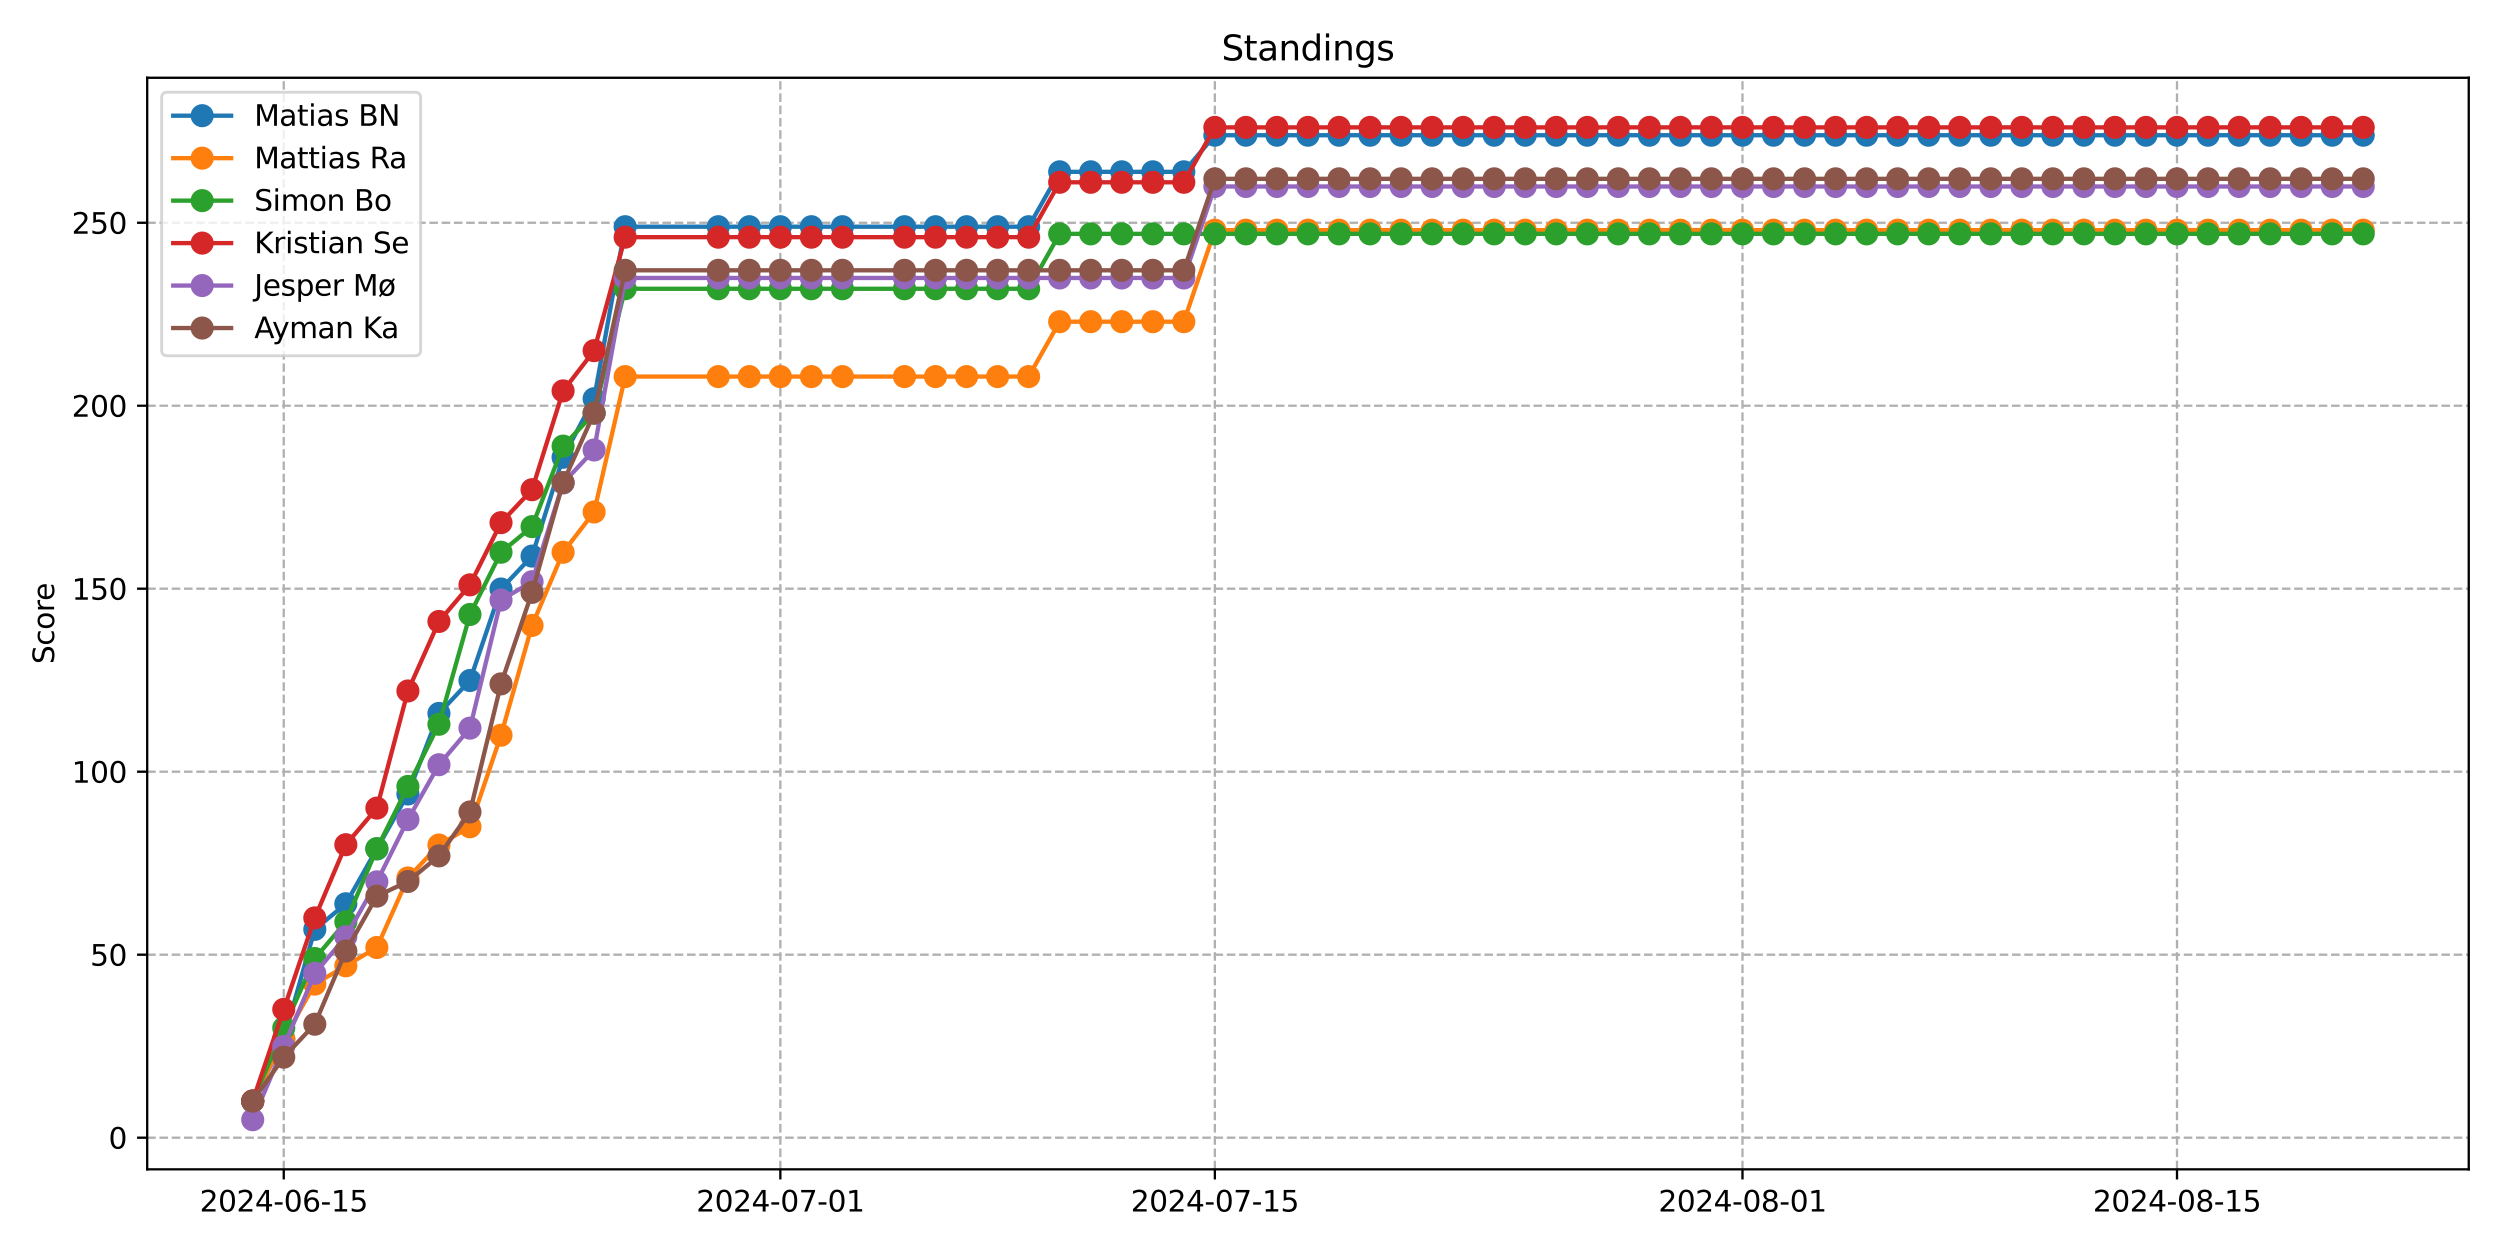 <?xml version="1.0" encoding="utf-8" standalone="no"?>
<!DOCTYPE svg PUBLIC "-//W3C//DTD SVG 1.1//EN"
  "http://www.w3.org/Graphics/SVG/1.1/DTD/svg11.dtd">
<svg xmlns:xlink="http://www.w3.org/1999/xlink" width="864pt" height="432pt" viewBox="0 0 864 432" xmlns="http://www.w3.org/2000/svg" version="1.1">
 <defs>
  <style type="text/css">*{stroke-linejoin: round; stroke-linecap: butt}</style>
 </defs>
 <g id="figure_1">
  <g id="patch_1">
   <path d="M 0 432 
L 864 432 
L 864 0 
L 0 0 
z
" style="fill: #ffffff"/>
  </g>
  <g id="axes_1">
   <g id="patch_2">
    <path d="M 50.87 404.12 
L 853.2 404.12 
L 853.2 26.88 
L 50.87 26.88 
z
" style="fill: #ffffff"/>
   </g>
   <g id="matplotlib.axis_1">
    <g id="xtick_1">
     <g id="line2d_1">
      <path d="M 98.066 404.12 
L 98.066 26.88 
" clip-path="url(#p8912236c85)" style="fill: none; stroke-dasharray: 2.96,1.28; stroke-dashoffset: 0; stroke: #b0b0b0; stroke-width: 0.8"/>
     </g>
     <g id="line2d_2">
      <defs>
       <path id="m8e0bdd884a" d="M 0 0 
L 0 3.5 
" style="stroke: #000000; stroke-width: 0.8"/>
      </defs>
      <g>
       <use xlink:href="#m8e0bdd884a" x="98.066" y="404.12" style="stroke: #000000; stroke-width: 0.8"/>
      </g>
     </g>
     <g id="text_1">
      <!-- 2024-06-15 -->
      <g transform="translate(69.008 418.718) scale(0.1 -0.1)">
       <defs>
        <path id="DejaVuSans-32" d="M 1228 531 
L 3431 531 
L 3431 0 
L 469 0 
L 469 531 
Q 828 903 1448 1529 
Q 2069 2156 2228 2338 
Q 2531 2678 2651 2914 
Q 2772 3150 2772 3378 
Q 2772 3750 2511 3984 
Q 2250 4219 1831 4219 
Q 1534 4219 1204 4116 
Q 875 4013 500 3803 
L 500 4441 
Q 881 4594 1212 4672 
Q 1544 4750 1819 4750 
Q 2544 4750 2975 4387 
Q 3406 4025 3406 3419 
Q 3406 3131 3298 2873 
Q 3191 2616 2906 2266 
Q 2828 2175 2409 1742 
Q 1991 1309 1228 531 
z
" transform="scale(0.016)"/>
        <path id="DejaVuSans-30" d="M 2034 4250 
Q 1547 4250 1301 3770 
Q 1056 3291 1056 2328 
Q 1056 1369 1301 889 
Q 1547 409 2034 409 
Q 2525 409 2770 889 
Q 3016 1369 3016 2328 
Q 3016 3291 2770 3770 
Q 2525 4250 2034 4250 
z
M 2034 4750 
Q 2819 4750 3233 4129 
Q 3647 3509 3647 2328 
Q 3647 1150 3233 529 
Q 2819 -91 2034 -91 
Q 1250 -91 836 529 
Q 422 1150 422 2328 
Q 422 3509 836 4129 
Q 1250 4750 2034 4750 
z
" transform="scale(0.016)"/>
        <path id="DejaVuSans-34" d="M 2419 4116 
L 825 1625 
L 2419 1625 
L 2419 4116 
z
M 2253 4666 
L 3047 4666 
L 3047 1625 
L 3713 1625 
L 3713 1100 
L 3047 1100 
L 3047 0 
L 2419 0 
L 2419 1100 
L 313 1100 
L 313 1709 
L 2253 4666 
z
" transform="scale(0.016)"/>
        <path id="DejaVuSans-2d" d="M 313 2009 
L 1997 2009 
L 1997 1497 
L 313 1497 
L 313 2009 
z
" transform="scale(0.016)"/>
        <path id="DejaVuSans-36" d="M 2113 2584 
Q 1688 2584 1439 2293 
Q 1191 2003 1191 1497 
Q 1191 994 1439 701 
Q 1688 409 2113 409 
Q 2538 409 2786 701 
Q 3034 994 3034 1497 
Q 3034 2003 2786 2293 
Q 2538 2584 2113 2584 
z
M 3366 4563 
L 3366 3988 
Q 3128 4100 2886 4159 
Q 2644 4219 2406 4219 
Q 1781 4219 1451 3797 
Q 1122 3375 1075 2522 
Q 1259 2794 1537 2939 
Q 1816 3084 2150 3084 
Q 2853 3084 3261 2657 
Q 3669 2231 3669 1497 
Q 3669 778 3244 343 
Q 2819 -91 2113 -91 
Q 1303 -91 875 529 
Q 447 1150 447 2328 
Q 447 3434 972 4092 
Q 1497 4750 2381 4750 
Q 2619 4750 2861 4703 
Q 3103 4656 3366 4563 
z
" transform="scale(0.016)"/>
        <path id="DejaVuSans-31" d="M 794 531 
L 1825 531 
L 1825 4091 
L 703 3866 
L 703 4441 
L 1819 4666 
L 2450 4666 
L 2450 531 
L 3481 531 
L 3481 0 
L 794 0 
L 794 531 
z
" transform="scale(0.016)"/>
        <path id="DejaVuSans-35" d="M 691 4666 
L 3169 4666 
L 3169 4134 
L 1269 4134 
L 1269 2991 
Q 1406 3038 1543 3061 
Q 1681 3084 1819 3084 
Q 2600 3084 3056 2656 
Q 3513 2228 3513 1497 
Q 3513 744 3044 326 
Q 2575 -91 1722 -91 
Q 1428 -91 1123 -41 
Q 819 9 494 109 
L 494 744 
Q 775 591 1075 516 
Q 1375 441 1709 441 
Q 2250 441 2565 725 
Q 2881 1009 2881 1497 
Q 2881 1984 2565 2268 
Q 2250 2553 1709 2553 
Q 1456 2553 1204 2497 
Q 953 2441 691 2322 
L 691 4666 
z
" transform="scale(0.016)"/>
       </defs>
       <use xlink:href="#DejaVuSans-32"/>
       <use xlink:href="#DejaVuSans-30" x="63.623"/>
       <use xlink:href="#DejaVuSans-32" x="127.246"/>
       <use xlink:href="#DejaVuSans-34" x="190.869"/>
       <use xlink:href="#DejaVuSans-2d" x="254.492"/>
       <use xlink:href="#DejaVuSans-30" x="290.576"/>
       <use xlink:href="#DejaVuSans-36" x="354.199"/>
       <use xlink:href="#DejaVuSans-2d" x="417.822"/>
       <use xlink:href="#DejaVuSans-31" x="453.906"/>
       <use xlink:href="#DejaVuSans-35" x="517.529"/>
      </g>
     </g>
    </g>
    <g id="xtick_2">
     <g id="line2d_3">
      <path d="M 269.687 404.12 
L 269.687 26.88 
" clip-path="url(#p8912236c85)" style="fill: none; stroke-dasharray: 2.96,1.28; stroke-dashoffset: 0; stroke: #b0b0b0; stroke-width: 0.8"/>
     </g>
     <g id="line2d_4">
      <g>
       <use xlink:href="#m8e0bdd884a" x="269.687" y="404.12" style="stroke: #000000; stroke-width: 0.8"/>
      </g>
     </g>
     <g id="text_2">
      <!-- 2024-07-01 -->
      <g transform="translate(240.629 418.718) scale(0.1 -0.1)">
       <defs>
        <path id="DejaVuSans-37" d="M 525 4666 
L 3525 4666 
L 3525 4397 
L 1831 0 
L 1172 0 
L 2766 4134 
L 525 4134 
L 525 4666 
z
" transform="scale(0.016)"/>
       </defs>
       <use xlink:href="#DejaVuSans-32"/>
       <use xlink:href="#DejaVuSans-30" x="63.623"/>
       <use xlink:href="#DejaVuSans-32" x="127.246"/>
       <use xlink:href="#DejaVuSans-34" x="190.869"/>
       <use xlink:href="#DejaVuSans-2d" x="254.492"/>
       <use xlink:href="#DejaVuSans-30" x="290.576"/>
       <use xlink:href="#DejaVuSans-37" x="354.199"/>
       <use xlink:href="#DejaVuSans-2d" x="417.822"/>
       <use xlink:href="#DejaVuSans-30" x="453.906"/>
       <use xlink:href="#DejaVuSans-31" x="517.529"/>
      </g>
     </g>
    </g>
    <g id="xtick_3">
     <g id="line2d_5">
      <path d="M 419.856 404.12 
L 419.856 26.88 
" clip-path="url(#p8912236c85)" style="fill: none; stroke-dasharray: 2.96,1.28; stroke-dashoffset: 0; stroke: #b0b0b0; stroke-width: 0.8"/>
     </g>
     <g id="line2d_6">
      <g>
       <use xlink:href="#m8e0bdd884a" x="419.856" y="404.12" style="stroke: #000000; stroke-width: 0.8"/>
      </g>
     </g>
     <g id="text_3">
      <!-- 2024-07-15 -->
      <g transform="translate(390.798 418.718) scale(0.1 -0.1)">
       <use xlink:href="#DejaVuSans-32"/>
       <use xlink:href="#DejaVuSans-30" x="63.623"/>
       <use xlink:href="#DejaVuSans-32" x="127.246"/>
       <use xlink:href="#DejaVuSans-34" x="190.869"/>
       <use xlink:href="#DejaVuSans-2d" x="254.492"/>
       <use xlink:href="#DejaVuSans-30" x="290.576"/>
       <use xlink:href="#DejaVuSans-37" x="354.199"/>
       <use xlink:href="#DejaVuSans-2d" x="417.822"/>
       <use xlink:href="#DejaVuSans-31" x="453.906"/>
       <use xlink:href="#DejaVuSans-35" x="517.529"/>
      </g>
     </g>
    </g>
    <g id="xtick_4">
     <g id="line2d_7">
      <path d="M 602.204 404.12 
L 602.204 26.88 
" clip-path="url(#p8912236c85)" style="fill: none; stroke-dasharray: 2.96,1.28; stroke-dashoffset: 0; stroke: #b0b0b0; stroke-width: 0.8"/>
     </g>
     <g id="line2d_8">
      <g>
       <use xlink:href="#m8e0bdd884a" x="602.204" y="404.12" style="stroke: #000000; stroke-width: 0.8"/>
      </g>
     </g>
     <g id="text_4">
      <!-- 2024-08-01 -->
      <g transform="translate(573.146 418.718) scale(0.1 -0.1)">
       <defs>
        <path id="DejaVuSans-38" d="M 2034 2216 
Q 1584 2216 1326 1975 
Q 1069 1734 1069 1313 
Q 1069 891 1326 650 
Q 1584 409 2034 409 
Q 2484 409 2743 651 
Q 3003 894 3003 1313 
Q 3003 1734 2745 1975 
Q 2488 2216 2034 2216 
z
M 1403 2484 
Q 997 2584 770 2862 
Q 544 3141 544 3541 
Q 544 4100 942 4425 
Q 1341 4750 2034 4750 
Q 2731 4750 3128 4425 
Q 3525 4100 3525 3541 
Q 3525 3141 3298 2862 
Q 3072 2584 2669 2484 
Q 3125 2378 3379 2068 
Q 3634 1759 3634 1313 
Q 3634 634 3220 271 
Q 2806 -91 2034 -91 
Q 1263 -91 848 271 
Q 434 634 434 1313 
Q 434 1759 690 2068 
Q 947 2378 1403 2484 
z
M 1172 3481 
Q 1172 3119 1398 2916 
Q 1625 2713 2034 2713 
Q 2441 2713 2670 2916 
Q 2900 3119 2900 3481 
Q 2900 3844 2670 4047 
Q 2441 4250 2034 4250 
Q 1625 4250 1398 4047 
Q 1172 3844 1172 3481 
z
" transform="scale(0.016)"/>
       </defs>
       <use xlink:href="#DejaVuSans-32"/>
       <use xlink:href="#DejaVuSans-30" x="63.623"/>
       <use xlink:href="#DejaVuSans-32" x="127.246"/>
       <use xlink:href="#DejaVuSans-34" x="190.869"/>
       <use xlink:href="#DejaVuSans-2d" x="254.492"/>
       <use xlink:href="#DejaVuSans-30" x="290.576"/>
       <use xlink:href="#DejaVuSans-38" x="354.199"/>
       <use xlink:href="#DejaVuSans-2d" x="417.822"/>
       <use xlink:href="#DejaVuSans-30" x="453.906"/>
       <use xlink:href="#DejaVuSans-31" x="517.529"/>
      </g>
     </g>
    </g>
    <g id="xtick_5">
     <g id="line2d_9">
      <path d="M 752.372 404.12 
L 752.372 26.88 
" clip-path="url(#p8912236c85)" style="fill: none; stroke-dasharray: 2.96,1.28; stroke-dashoffset: 0; stroke: #b0b0b0; stroke-width: 0.8"/>
     </g>
     <g id="line2d_10">
      <g>
       <use xlink:href="#m8e0bdd884a" x="752.372" y="404.12" style="stroke: #000000; stroke-width: 0.8"/>
      </g>
     </g>
     <g id="text_5">
      <!-- 2024-08-15 -->
      <g transform="translate(723.315 418.718) scale(0.1 -0.1)">
       <use xlink:href="#DejaVuSans-32"/>
       <use xlink:href="#DejaVuSans-30" x="63.623"/>
       <use xlink:href="#DejaVuSans-32" x="127.246"/>
       <use xlink:href="#DejaVuSans-34" x="190.869"/>
       <use xlink:href="#DejaVuSans-2d" x="254.492"/>
       <use xlink:href="#DejaVuSans-30" x="290.576"/>
       <use xlink:href="#DejaVuSans-38" x="354.199"/>
       <use xlink:href="#DejaVuSans-2d" x="417.822"/>
       <use xlink:href="#DejaVuSans-31" x="453.906"/>
       <use xlink:href="#DejaVuSans-35" x="517.529"/>
      </g>
     </g>
    </g>
   </g>
   <g id="matplotlib.axis_2">
    <g id="ytick_1">
     <g id="line2d_11">
      <path d="M 50.87 393.183 
L 853.2 393.183 
" clip-path="url(#p8912236c85)" style="fill: none; stroke-dasharray: 2.96,1.28; stroke-dashoffset: 0; stroke: #b0b0b0; stroke-width: 0.8"/>
     </g>
     <g id="line2d_12">
      <defs>
       <path id="mf6d7407366" d="M 0 0 
L -3.5 0 
" style="stroke: #000000; stroke-width: 0.8"/>
      </defs>
      <g>
       <use xlink:href="#mf6d7407366" x="50.87" y="393.183" style="stroke: #000000; stroke-width: 0.8"/>
      </g>
     </g>
     <g id="text_6">
      <!-- 0 -->
      <g transform="translate(37.508 396.982) scale(0.1 -0.1)">
       <use xlink:href="#DejaVuSans-30"/>
      </g>
     </g>
    </g>
    <g id="ytick_2">
     <g id="line2d_13">
      <path d="M 50.87 329.943 
L 853.2 329.943 
" clip-path="url(#p8912236c85)" style="fill: none; stroke-dasharray: 2.96,1.28; stroke-dashoffset: 0; stroke: #b0b0b0; stroke-width: 0.8"/>
     </g>
     <g id="line2d_14">
      <g>
       <use xlink:href="#mf6d7407366" x="50.87" y="329.943" style="stroke: #000000; stroke-width: 0.8"/>
      </g>
     </g>
     <g id="text_7">
      <!-- 50 -->
      <g transform="translate(31.145 333.742) scale(0.1 -0.1)">
       <use xlink:href="#DejaVuSans-35"/>
       <use xlink:href="#DejaVuSans-30" x="63.623"/>
      </g>
     </g>
    </g>
    <g id="ytick_3">
     <g id="line2d_15">
      <path d="M 50.87 266.703 
L 853.2 266.703 
" clip-path="url(#p8912236c85)" style="fill: none; stroke-dasharray: 2.96,1.28; stroke-dashoffset: 0; stroke: #b0b0b0; stroke-width: 0.8"/>
     </g>
     <g id="line2d_16">
      <g>
       <use xlink:href="#mf6d7407366" x="50.87" y="266.703" style="stroke: #000000; stroke-width: 0.8"/>
      </g>
     </g>
     <g id="text_8">
      <!-- 100 -->
      <g transform="translate(24.782 270.502) scale(0.1 -0.1)">
       <use xlink:href="#DejaVuSans-31"/>
       <use xlink:href="#DejaVuSans-30" x="63.623"/>
       <use xlink:href="#DejaVuSans-30" x="127.246"/>
      </g>
     </g>
    </g>
    <g id="ytick_4">
     <g id="line2d_17">
      <path d="M 50.87 203.463 
L 853.2 203.463 
" clip-path="url(#p8912236c85)" style="fill: none; stroke-dasharray: 2.96,1.28; stroke-dashoffset: 0; stroke: #b0b0b0; stroke-width: 0.8"/>
     </g>
     <g id="line2d_18">
      <g>
       <use xlink:href="#mf6d7407366" x="50.87" y="203.463" style="stroke: #000000; stroke-width: 0.8"/>
      </g>
     </g>
     <g id="text_9">
      <!-- 150 -->
      <g transform="translate(24.782 207.262) scale(0.1 -0.1)">
       <use xlink:href="#DejaVuSans-31"/>
       <use xlink:href="#DejaVuSans-35" x="63.623"/>
       <use xlink:href="#DejaVuSans-30" x="127.246"/>
      </g>
     </g>
    </g>
    <g id="ytick_5">
     <g id="line2d_19">
      <path d="M 50.87 140.223 
L 853.2 140.223 
" clip-path="url(#p8912236c85)" style="fill: none; stroke-dasharray: 2.96,1.28; stroke-dashoffset: 0; stroke: #b0b0b0; stroke-width: 0.8"/>
     </g>
     <g id="line2d_20">
      <g>
       <use xlink:href="#mf6d7407366" x="50.87" y="140.223" style="stroke: #000000; stroke-width: 0.8"/>
      </g>
     </g>
     <g id="text_10">
      <!-- 200 -->
      <g transform="translate(24.782 144.022) scale(0.1 -0.1)">
       <use xlink:href="#DejaVuSans-32"/>
       <use xlink:href="#DejaVuSans-30" x="63.623"/>
       <use xlink:href="#DejaVuSans-30" x="127.246"/>
      </g>
     </g>
    </g>
    <g id="ytick_6">
     <g id="line2d_21">
      <path d="M 50.87 76.983 
L 853.2 76.983 
" clip-path="url(#p8912236c85)" style="fill: none; stroke-dasharray: 2.96,1.28; stroke-dashoffset: 0; stroke: #b0b0b0; stroke-width: 0.8"/>
     </g>
     <g id="line2d_22">
      <g>
       <use xlink:href="#mf6d7407366" x="50.87" y="76.983" style="stroke: #000000; stroke-width: 0.8"/>
      </g>
     </g>
     <g id="text_11">
      <!-- 250 -->
      <g transform="translate(24.782 80.782) scale(0.1 -0.1)">
       <use xlink:href="#DejaVuSans-32"/>
       <use xlink:href="#DejaVuSans-35" x="63.623"/>
       <use xlink:href="#DejaVuSans-30" x="127.246"/>
      </g>
     </g>
    </g>
    <g id="text_12">
     <!-- Score -->
     <g transform="translate(18.703 229.502) rotate(-90) scale(0.1 -0.1)">
      <defs>
       <path id="DejaVuSans-53" d="M 3425 4513 
L 3425 3897 
Q 3066 4069 2747 4153 
Q 2428 4238 2131 4238 
Q 1616 4238 1336 4038 
Q 1056 3838 1056 3469 
Q 1056 3159 1242 3001 
Q 1428 2844 1947 2747 
L 2328 2669 
Q 3034 2534 3370 2195 
Q 3706 1856 3706 1288 
Q 3706 609 3251 259 
Q 2797 -91 1919 -91 
Q 1588 -91 1214 -16 
Q 841 59 441 206 
L 441 856 
Q 825 641 1194 531 
Q 1563 422 1919 422 
Q 2459 422 2753 634 
Q 3047 847 3047 1241 
Q 3047 1584 2836 1778 
Q 2625 1972 2144 2069 
L 1759 2144 
Q 1053 2284 737 2584 
Q 422 2884 422 3419 
Q 422 4038 858 4394 
Q 1294 4750 2059 4750 
Q 2388 4750 2728 4690 
Q 3069 4631 3425 4513 
z
" transform="scale(0.016)"/>
       <path id="DejaVuSans-63" d="M 3122 3366 
L 3122 2828 
Q 2878 2963 2633 3030 
Q 2388 3097 2138 3097 
Q 1578 3097 1268 2742 
Q 959 2388 959 1747 
Q 959 1106 1268 751 
Q 1578 397 2138 397 
Q 2388 397 2633 464 
Q 2878 531 3122 666 
L 3122 134 
Q 2881 22 2623 -34 
Q 2366 -91 2075 -91 
Q 1284 -91 818 406 
Q 353 903 353 1747 
Q 353 2603 823 3093 
Q 1294 3584 2113 3584 
Q 2378 3584 2631 3529 
Q 2884 3475 3122 3366 
z
" transform="scale(0.016)"/>
       <path id="DejaVuSans-6f" d="M 1959 3097 
Q 1497 3097 1228 2736 
Q 959 2375 959 1747 
Q 959 1119 1226 758 
Q 1494 397 1959 397 
Q 2419 397 2687 759 
Q 2956 1122 2956 1747 
Q 2956 2369 2687 2733 
Q 2419 3097 1959 3097 
z
M 1959 3584 
Q 2709 3584 3137 3096 
Q 3566 2609 3566 1747 
Q 3566 888 3137 398 
Q 2709 -91 1959 -91 
Q 1206 -91 779 398 
Q 353 888 353 1747 
Q 353 2609 779 3096 
Q 1206 3584 1959 3584 
z
" transform="scale(0.016)"/>
       <path id="DejaVuSans-72" d="M 2631 2963 
Q 2534 3019 2420 3045 
Q 2306 3072 2169 3072 
Q 1681 3072 1420 2755 
Q 1159 2438 1159 1844 
L 1159 0 
L 581 0 
L 581 3500 
L 1159 3500 
L 1159 2956 
Q 1341 3275 1631 3429 
Q 1922 3584 2338 3584 
Q 2397 3584 2469 3576 
Q 2541 3569 2628 3553 
L 2631 2963 
z
" transform="scale(0.016)"/>
       <path id="DejaVuSans-65" d="M 3597 1894 
L 3597 1613 
L 953 1613 
Q 991 1019 1311 708 
Q 1631 397 2203 397 
Q 2534 397 2845 478 
Q 3156 559 3463 722 
L 3463 178 
Q 3153 47 2828 -22 
Q 2503 -91 2169 -91 
Q 1331 -91 842 396 
Q 353 884 353 1716 
Q 353 2575 817 3079 
Q 1281 3584 2069 3584 
Q 2775 3584 3186 3129 
Q 3597 2675 3597 1894 
z
M 3022 2063 
Q 3016 2534 2758 2815 
Q 2500 3097 2075 3097 
Q 1594 3097 1305 2825 
Q 1016 2553 972 2059 
L 3022 2063 
z
" transform="scale(0.016)"/>
      </defs>
      <use xlink:href="#DejaVuSans-53"/>
      <use xlink:href="#DejaVuSans-63" x="63.477"/>
      <use xlink:href="#DejaVuSans-6f" x="118.457"/>
      <use xlink:href="#DejaVuSans-72" x="179.639"/>
      <use xlink:href="#DejaVuSans-65" x="218.502"/>
     </g>
    </g>
   </g>
   <g id="line2d_23">
    <path d="M 87.34 380.638 
L 98.066 359.137 
L 108.792 321.193 
L 119.519 312.339 
L 130.245 293.367 
L 140.971 274.395 
L 151.698 246.57 
L 162.424 235.186 
L 173.15 203.567 
L 183.877 192.183 
L 194.603 158.034 
L 205.329 137.797 
L 216.056 78.351 
L 248.235 78.351 
L 258.961 78.351 
L 269.687 78.351 
L 280.414 78.351 
L 291.14 78.351 
L 312.593 78.351 
L 323.319 78.351 
L 334.045 78.351 
L 344.772 78.351 
L 355.498 78.351 
L 366.224 59.379 
L 376.951 59.379 
L 387.677 59.379 
L 398.403 59.379 
L 409.13 59.379 
L 419.856 46.731 
L 430.582 46.731 
L 441.309 46.731 
L 452.035 46.731 
L 462.761 46.731 
L 473.488 46.731 
L 484.214 46.731 
L 494.94 46.731 
L 505.667 46.731 
L 516.393 46.731 
L 527.119 46.731 
L 537.846 46.731 
L 548.572 46.731 
L 559.298 46.731 
L 570.025 46.731 
L 580.751 46.731 
L 591.477 46.731 
L 602.204 46.731 
L 612.93 46.731 
L 623.656 46.731 
L 634.383 46.731 
L 645.109 46.731 
L 655.835 46.731 
L 666.562 46.731 
L 677.288 46.731 
L 688.014 46.731 
L 698.741 46.731 
L 709.467 46.731 
L 720.193 46.731 
L 730.92 46.731 
L 741.646 46.731 
L 752.372 46.731 
L 763.099 46.731 
L 773.825 46.731 
L 784.551 46.731 
L 795.278 46.731 
L 806.004 46.731 
L 816.73 46.731 
" clip-path="url(#p8912236c85)" style="fill: none; stroke: #1f77b4; stroke-width: 1.5; stroke-linecap: square"/>
    <defs>
     <path id="m4d8d8db90f" d="M 0 3.5 
C 0.928 3.5 1.819 3.131 2.475 2.475 
C 3.131 1.819 3.5 0.928 3.5 0 
C 3.5 -0.928 3.131 -1.819 2.475 -2.475 
C 1.819 -3.131 0.928 -3.5 0 -3.5 
C -0.928 -3.5 -1.819 -3.131 -2.475 -2.475 
C -3.131 -1.819 -3.5 -0.928 -3.5 0 
C -3.5 0.928 -3.131 1.819 -2.475 2.475 
C -1.819 3.131 -0.928 3.5 0 3.5 
z
" style="stroke: #1f77b4"/>
    </defs>
    <g clip-path="url(#p8912236c85)">
     <use xlink:href="#m4d8d8db90f" x="87.34" y="380.638" style="fill: #1f77b4; stroke: #1f77b4"/>
     <use xlink:href="#m4d8d8db90f" x="98.066" y="359.137" style="fill: #1f77b4; stroke: #1f77b4"/>
     <use xlink:href="#m4d8d8db90f" x="108.792" y="321.193" style="fill: #1f77b4; stroke: #1f77b4"/>
     <use xlink:href="#m4d8d8db90f" x="119.519" y="312.339" style="fill: #1f77b4; stroke: #1f77b4"/>
     <use xlink:href="#m4d8d8db90f" x="130.245" y="293.367" style="fill: #1f77b4; stroke: #1f77b4"/>
     <use xlink:href="#m4d8d8db90f" x="140.971" y="274.395" style="fill: #1f77b4; stroke: #1f77b4"/>
     <use xlink:href="#m4d8d8db90f" x="151.698" y="246.57" style="fill: #1f77b4; stroke: #1f77b4"/>
     <use xlink:href="#m4d8d8db90f" x="162.424" y="235.186" style="fill: #1f77b4; stroke: #1f77b4"/>
     <use xlink:href="#m4d8d8db90f" x="173.15" y="203.567" style="fill: #1f77b4; stroke: #1f77b4"/>
     <use xlink:href="#m4d8d8db90f" x="183.877" y="192.183" style="fill: #1f77b4; stroke: #1f77b4"/>
     <use xlink:href="#m4d8d8db90f" x="194.603" y="158.034" style="fill: #1f77b4; stroke: #1f77b4"/>
     <use xlink:href="#m4d8d8db90f" x="205.329" y="137.797" style="fill: #1f77b4; stroke: #1f77b4"/>
     <use xlink:href="#m4d8d8db90f" x="216.056" y="78.351" style="fill: #1f77b4; stroke: #1f77b4"/>
     <use xlink:href="#m4d8d8db90f" x="248.235" y="78.351" style="fill: #1f77b4; stroke: #1f77b4"/>
     <use xlink:href="#m4d8d8db90f" x="258.961" y="78.351" style="fill: #1f77b4; stroke: #1f77b4"/>
     <use xlink:href="#m4d8d8db90f" x="269.687" y="78.351" style="fill: #1f77b4; stroke: #1f77b4"/>
     <use xlink:href="#m4d8d8db90f" x="280.414" y="78.351" style="fill: #1f77b4; stroke: #1f77b4"/>
     <use xlink:href="#m4d8d8db90f" x="291.14" y="78.351" style="fill: #1f77b4; stroke: #1f77b4"/>
     <use xlink:href="#m4d8d8db90f" x="312.593" y="78.351" style="fill: #1f77b4; stroke: #1f77b4"/>
     <use xlink:href="#m4d8d8db90f" x="323.319" y="78.351" style="fill: #1f77b4; stroke: #1f77b4"/>
     <use xlink:href="#m4d8d8db90f" x="334.045" y="78.351" style="fill: #1f77b4; stroke: #1f77b4"/>
     <use xlink:href="#m4d8d8db90f" x="344.772" y="78.351" style="fill: #1f77b4; stroke: #1f77b4"/>
     <use xlink:href="#m4d8d8db90f" x="355.498" y="78.351" style="fill: #1f77b4; stroke: #1f77b4"/>
     <use xlink:href="#m4d8d8db90f" x="366.224" y="59.379" style="fill: #1f77b4; stroke: #1f77b4"/>
     <use xlink:href="#m4d8d8db90f" x="376.951" y="59.379" style="fill: #1f77b4; stroke: #1f77b4"/>
     <use xlink:href="#m4d8d8db90f" x="387.677" y="59.379" style="fill: #1f77b4; stroke: #1f77b4"/>
     <use xlink:href="#m4d8d8db90f" x="398.403" y="59.379" style="fill: #1f77b4; stroke: #1f77b4"/>
     <use xlink:href="#m4d8d8db90f" x="409.13" y="59.379" style="fill: #1f77b4; stroke: #1f77b4"/>
     <use xlink:href="#m4d8d8db90f" x="419.856" y="46.731" style="fill: #1f77b4; stroke: #1f77b4"/>
     <use xlink:href="#m4d8d8db90f" x="430.582" y="46.731" style="fill: #1f77b4; stroke: #1f77b4"/>
     <use xlink:href="#m4d8d8db90f" x="441.309" y="46.731" style="fill: #1f77b4; stroke: #1f77b4"/>
     <use xlink:href="#m4d8d8db90f" x="452.035" y="46.731" style="fill: #1f77b4; stroke: #1f77b4"/>
     <use xlink:href="#m4d8d8db90f" x="462.761" y="46.731" style="fill: #1f77b4; stroke: #1f77b4"/>
     <use xlink:href="#m4d8d8db90f" x="473.488" y="46.731" style="fill: #1f77b4; stroke: #1f77b4"/>
     <use xlink:href="#m4d8d8db90f" x="484.214" y="46.731" style="fill: #1f77b4; stroke: #1f77b4"/>
     <use xlink:href="#m4d8d8db90f" x="494.94" y="46.731" style="fill: #1f77b4; stroke: #1f77b4"/>
     <use xlink:href="#m4d8d8db90f" x="505.667" y="46.731" style="fill: #1f77b4; stroke: #1f77b4"/>
     <use xlink:href="#m4d8d8db90f" x="516.393" y="46.731" style="fill: #1f77b4; stroke: #1f77b4"/>
     <use xlink:href="#m4d8d8db90f" x="527.119" y="46.731" style="fill: #1f77b4; stroke: #1f77b4"/>
     <use xlink:href="#m4d8d8db90f" x="537.846" y="46.731" style="fill: #1f77b4; stroke: #1f77b4"/>
     <use xlink:href="#m4d8d8db90f" x="548.572" y="46.731" style="fill: #1f77b4; stroke: #1f77b4"/>
     <use xlink:href="#m4d8d8db90f" x="559.298" y="46.731" style="fill: #1f77b4; stroke: #1f77b4"/>
     <use xlink:href="#m4d8d8db90f" x="570.025" y="46.731" style="fill: #1f77b4; stroke: #1f77b4"/>
     <use xlink:href="#m4d8d8db90f" x="580.751" y="46.731" style="fill: #1f77b4; stroke: #1f77b4"/>
     <use xlink:href="#m4d8d8db90f" x="591.477" y="46.731" style="fill: #1f77b4; stroke: #1f77b4"/>
     <use xlink:href="#m4d8d8db90f" x="602.204" y="46.731" style="fill: #1f77b4; stroke: #1f77b4"/>
     <use xlink:href="#m4d8d8db90f" x="612.93" y="46.731" style="fill: #1f77b4; stroke: #1f77b4"/>
     <use xlink:href="#m4d8d8db90f" x="623.656" y="46.731" style="fill: #1f77b4; stroke: #1f77b4"/>
     <use xlink:href="#m4d8d8db90f" x="634.383" y="46.731" style="fill: #1f77b4; stroke: #1f77b4"/>
     <use xlink:href="#m4d8d8db90f" x="645.109" y="46.731" style="fill: #1f77b4; stroke: #1f77b4"/>
     <use xlink:href="#m4d8d8db90f" x="655.835" y="46.731" style="fill: #1f77b4; stroke: #1f77b4"/>
     <use xlink:href="#m4d8d8db90f" x="666.562" y="46.731" style="fill: #1f77b4; stroke: #1f77b4"/>
     <use xlink:href="#m4d8d8db90f" x="677.288" y="46.731" style="fill: #1f77b4; stroke: #1f77b4"/>
     <use xlink:href="#m4d8d8db90f" x="688.014" y="46.731" style="fill: #1f77b4; stroke: #1f77b4"/>
     <use xlink:href="#m4d8d8db90f" x="698.741" y="46.731" style="fill: #1f77b4; stroke: #1f77b4"/>
     <use xlink:href="#m4d8d8db90f" x="709.467" y="46.731" style="fill: #1f77b4; stroke: #1f77b4"/>
     <use xlink:href="#m4d8d8db90f" x="720.193" y="46.731" style="fill: #1f77b4; stroke: #1f77b4"/>
     <use xlink:href="#m4d8d8db90f" x="730.92" y="46.731" style="fill: #1f77b4; stroke: #1f77b4"/>
     <use xlink:href="#m4d8d8db90f" x="741.646" y="46.731" style="fill: #1f77b4; stroke: #1f77b4"/>
     <use xlink:href="#m4d8d8db90f" x="752.372" y="46.731" style="fill: #1f77b4; stroke: #1f77b4"/>
     <use xlink:href="#m4d8d8db90f" x="763.099" y="46.731" style="fill: #1f77b4; stroke: #1f77b4"/>
     <use xlink:href="#m4d8d8db90f" x="773.825" y="46.731" style="fill: #1f77b4; stroke: #1f77b4"/>
     <use xlink:href="#m4d8d8db90f" x="784.551" y="46.731" style="fill: #1f77b4; stroke: #1f77b4"/>
     <use xlink:href="#m4d8d8db90f" x="795.278" y="46.731" style="fill: #1f77b4; stroke: #1f77b4"/>
     <use xlink:href="#m4d8d8db90f" x="806.004" y="46.731" style="fill: #1f77b4; stroke: #1f77b4"/>
     <use xlink:href="#m4d8d8db90f" x="816.73" y="46.731" style="fill: #1f77b4; stroke: #1f77b4"/>
    </g>
   </g>
   <g id="line2d_24">
    <path d="M 87.34 380.58 
L 98.066 359.078 
L 108.792 340.106 
L 119.519 333.782 
L 130.245 327.458 
L 140.971 303.427 
L 151.698 292.044 
L 162.424 285.72 
L 173.15 254.1 
L 183.877 216.156 
L 194.603 190.86 
L 205.329 176.947 
L 216.056 130.149 
L 248.235 130.149 
L 258.961 130.149 
L 269.687 130.149 
L 280.414 130.149 
L 291.14 130.149 
L 312.593 130.149 
L 323.319 130.149 
L 334.045 130.149 
L 344.772 130.149 
L 355.498 130.149 
L 366.224 111.178 
L 376.951 111.178 
L 387.677 111.178 
L 398.403 111.178 
L 409.13 111.178 
L 419.856 79.558 
L 430.582 79.558 
L 441.309 79.558 
L 452.035 79.558 
L 462.761 79.558 
L 473.488 79.558 
L 484.214 79.558 
L 494.94 79.558 
L 505.667 79.558 
L 516.393 79.558 
L 527.119 79.558 
L 537.846 79.558 
L 548.572 79.558 
L 559.298 79.558 
L 570.025 79.558 
L 580.751 79.558 
L 591.477 79.558 
L 602.204 79.558 
L 612.93 79.558 
L 623.656 79.558 
L 634.383 79.558 
L 645.109 79.558 
L 655.835 79.558 
L 666.562 79.558 
L 677.288 79.558 
L 688.014 79.558 
L 698.741 79.558 
L 709.467 79.558 
L 720.193 79.558 
L 730.92 79.558 
L 741.646 79.558 
L 752.372 79.558 
L 763.099 79.558 
L 773.825 79.558 
L 784.551 79.558 
L 795.278 79.558 
L 806.004 79.558 
L 816.73 79.558 
" clip-path="url(#p8912236c85)" style="fill: none; stroke: #ff7f0e; stroke-width: 1.5; stroke-linecap: square"/>
    <defs>
     <path id="md6e0875233" d="M 0 3.5 
C 0.928 3.5 1.819 3.131 2.475 2.475 
C 3.131 1.819 3.5 0.928 3.5 0 
C 3.5 -0.928 3.131 -1.819 2.475 -2.475 
C 1.819 -3.131 0.928 -3.5 0 -3.5 
C -0.928 -3.5 -1.819 -3.131 -2.475 -2.475 
C -3.131 -1.819 -3.5 -0.928 -3.5 0 
C -3.5 0.928 -3.131 1.819 -2.475 2.475 
C -1.819 3.131 -0.928 3.5 0 3.5 
z
" style="stroke: #ff7f0e"/>
    </defs>
    <g clip-path="url(#p8912236c85)">
     <use xlink:href="#md6e0875233" x="87.34" y="380.58" style="fill: #ff7f0e; stroke: #ff7f0e"/>
     <use xlink:href="#md6e0875233" x="98.066" y="359.078" style="fill: #ff7f0e; stroke: #ff7f0e"/>
     <use xlink:href="#md6e0875233" x="108.792" y="340.106" style="fill: #ff7f0e; stroke: #ff7f0e"/>
     <use xlink:href="#md6e0875233" x="119.519" y="333.782" style="fill: #ff7f0e; stroke: #ff7f0e"/>
     <use xlink:href="#md6e0875233" x="130.245" y="327.458" style="fill: #ff7f0e; stroke: #ff7f0e"/>
     <use xlink:href="#md6e0875233" x="140.971" y="303.427" style="fill: #ff7f0e; stroke: #ff7f0e"/>
     <use xlink:href="#md6e0875233" x="151.698" y="292.044" style="fill: #ff7f0e; stroke: #ff7f0e"/>
     <use xlink:href="#md6e0875233" x="162.424" y="285.72" style="fill: #ff7f0e; stroke: #ff7f0e"/>
     <use xlink:href="#md6e0875233" x="173.15" y="254.1" style="fill: #ff7f0e; stroke: #ff7f0e"/>
     <use xlink:href="#md6e0875233" x="183.877" y="216.156" style="fill: #ff7f0e; stroke: #ff7f0e"/>
     <use xlink:href="#md6e0875233" x="194.603" y="190.86" style="fill: #ff7f0e; stroke: #ff7f0e"/>
     <use xlink:href="#md6e0875233" x="205.329" y="176.947" style="fill: #ff7f0e; stroke: #ff7f0e"/>
     <use xlink:href="#md6e0875233" x="216.056" y="130.149" style="fill: #ff7f0e; stroke: #ff7f0e"/>
     <use xlink:href="#md6e0875233" x="248.235" y="130.149" style="fill: #ff7f0e; stroke: #ff7f0e"/>
     <use xlink:href="#md6e0875233" x="258.961" y="130.149" style="fill: #ff7f0e; stroke: #ff7f0e"/>
     <use xlink:href="#md6e0875233" x="269.687" y="130.149" style="fill: #ff7f0e; stroke: #ff7f0e"/>
     <use xlink:href="#md6e0875233" x="280.414" y="130.149" style="fill: #ff7f0e; stroke: #ff7f0e"/>
     <use xlink:href="#md6e0875233" x="291.14" y="130.149" style="fill: #ff7f0e; stroke: #ff7f0e"/>
     <use xlink:href="#md6e0875233" x="312.593" y="130.149" style="fill: #ff7f0e; stroke: #ff7f0e"/>
     <use xlink:href="#md6e0875233" x="323.319" y="130.149" style="fill: #ff7f0e; stroke: #ff7f0e"/>
     <use xlink:href="#md6e0875233" x="334.045" y="130.149" style="fill: #ff7f0e; stroke: #ff7f0e"/>
     <use xlink:href="#md6e0875233" x="344.772" y="130.149" style="fill: #ff7f0e; stroke: #ff7f0e"/>
     <use xlink:href="#md6e0875233" x="355.498" y="130.149" style="fill: #ff7f0e; stroke: #ff7f0e"/>
     <use xlink:href="#md6e0875233" x="366.224" y="111.178" style="fill: #ff7f0e; stroke: #ff7f0e"/>
     <use xlink:href="#md6e0875233" x="376.951" y="111.178" style="fill: #ff7f0e; stroke: #ff7f0e"/>
     <use xlink:href="#md6e0875233" x="387.677" y="111.178" style="fill: #ff7f0e; stroke: #ff7f0e"/>
     <use xlink:href="#md6e0875233" x="398.403" y="111.178" style="fill: #ff7f0e; stroke: #ff7f0e"/>
     <use xlink:href="#md6e0875233" x="409.13" y="111.178" style="fill: #ff7f0e; stroke: #ff7f0e"/>
     <use xlink:href="#md6e0875233" x="419.856" y="79.558" style="fill: #ff7f0e; stroke: #ff7f0e"/>
     <use xlink:href="#md6e0875233" x="430.582" y="79.558" style="fill: #ff7f0e; stroke: #ff7f0e"/>
     <use xlink:href="#md6e0875233" x="441.309" y="79.558" style="fill: #ff7f0e; stroke: #ff7f0e"/>
     <use xlink:href="#md6e0875233" x="452.035" y="79.558" style="fill: #ff7f0e; stroke: #ff7f0e"/>
     <use xlink:href="#md6e0875233" x="462.761" y="79.558" style="fill: #ff7f0e; stroke: #ff7f0e"/>
     <use xlink:href="#md6e0875233" x="473.488" y="79.558" style="fill: #ff7f0e; stroke: #ff7f0e"/>
     <use xlink:href="#md6e0875233" x="484.214" y="79.558" style="fill: #ff7f0e; stroke: #ff7f0e"/>
     <use xlink:href="#md6e0875233" x="494.94" y="79.558" style="fill: #ff7f0e; stroke: #ff7f0e"/>
     <use xlink:href="#md6e0875233" x="505.667" y="79.558" style="fill: #ff7f0e; stroke: #ff7f0e"/>
     <use xlink:href="#md6e0875233" x="516.393" y="79.558" style="fill: #ff7f0e; stroke: #ff7f0e"/>
     <use xlink:href="#md6e0875233" x="527.119" y="79.558" style="fill: #ff7f0e; stroke: #ff7f0e"/>
     <use xlink:href="#md6e0875233" x="537.846" y="79.558" style="fill: #ff7f0e; stroke: #ff7f0e"/>
     <use xlink:href="#md6e0875233" x="548.572" y="79.558" style="fill: #ff7f0e; stroke: #ff7f0e"/>
     <use xlink:href="#md6e0875233" x="559.298" y="79.558" style="fill: #ff7f0e; stroke: #ff7f0e"/>
     <use xlink:href="#md6e0875233" x="570.025" y="79.558" style="fill: #ff7f0e; stroke: #ff7f0e"/>
     <use xlink:href="#md6e0875233" x="580.751" y="79.558" style="fill: #ff7f0e; stroke: #ff7f0e"/>
     <use xlink:href="#md6e0875233" x="591.477" y="79.558" style="fill: #ff7f0e; stroke: #ff7f0e"/>
     <use xlink:href="#md6e0875233" x="602.204" y="79.558" style="fill: #ff7f0e; stroke: #ff7f0e"/>
     <use xlink:href="#md6e0875233" x="612.93" y="79.558" style="fill: #ff7f0e; stroke: #ff7f0e"/>
     <use xlink:href="#md6e0875233" x="623.656" y="79.558" style="fill: #ff7f0e; stroke: #ff7f0e"/>
     <use xlink:href="#md6e0875233" x="634.383" y="79.558" style="fill: #ff7f0e; stroke: #ff7f0e"/>
     <use xlink:href="#md6e0875233" x="645.109" y="79.558" style="fill: #ff7f0e; stroke: #ff7f0e"/>
     <use xlink:href="#md6e0875233" x="655.835" y="79.558" style="fill: #ff7f0e; stroke: #ff7f0e"/>
     <use xlink:href="#md6e0875233" x="666.562" y="79.558" style="fill: #ff7f0e; stroke: #ff7f0e"/>
     <use xlink:href="#md6e0875233" x="677.288" y="79.558" style="fill: #ff7f0e; stroke: #ff7f0e"/>
     <use xlink:href="#md6e0875233" x="688.014" y="79.558" style="fill: #ff7f0e; stroke: #ff7f0e"/>
     <use xlink:href="#md6e0875233" x="698.741" y="79.558" style="fill: #ff7f0e; stroke: #ff7f0e"/>
     <use xlink:href="#md6e0875233" x="709.467" y="79.558" style="fill: #ff7f0e; stroke: #ff7f0e"/>
     <use xlink:href="#md6e0875233" x="720.193" y="79.558" style="fill: #ff7f0e; stroke: #ff7f0e"/>
     <use xlink:href="#md6e0875233" x="730.92" y="79.558" style="fill: #ff7f0e; stroke: #ff7f0e"/>
     <use xlink:href="#md6e0875233" x="741.646" y="79.558" style="fill: #ff7f0e; stroke: #ff7f0e"/>
     <use xlink:href="#md6e0875233" x="752.372" y="79.558" style="fill: #ff7f0e; stroke: #ff7f0e"/>
     <use xlink:href="#md6e0875233" x="763.099" y="79.558" style="fill: #ff7f0e; stroke: #ff7f0e"/>
     <use xlink:href="#md6e0875233" x="773.825" y="79.558" style="fill: #ff7f0e; stroke: #ff7f0e"/>
     <use xlink:href="#md6e0875233" x="784.551" y="79.558" style="fill: #ff7f0e; stroke: #ff7f0e"/>
     <use xlink:href="#md6e0875233" x="795.278" y="79.558" style="fill: #ff7f0e; stroke: #ff7f0e"/>
     <use xlink:href="#md6e0875233" x="806.004" y="79.558" style="fill: #ff7f0e; stroke: #ff7f0e"/>
     <use xlink:href="#md6e0875233" x="816.73" y="79.558" style="fill: #ff7f0e; stroke: #ff7f0e"/>
    </g>
   </g>
   <g id="line2d_25">
    <path d="M 87.34 380.578 
L 98.066 355.282 
L 108.792 331.251 
L 119.519 318.603 
L 130.245 293.307 
L 140.971 271.805 
L 151.698 250.304 
L 162.424 212.36 
L 173.15 190.858 
L 183.877 182.005 
L 194.603 154.179 
L 205.329 142.796 
L 216.056 99.793 
L 248.235 99.793 
L 258.961 99.793 
L 269.687 99.793 
L 280.414 99.793 
L 291.14 99.793 
L 312.593 99.793 
L 323.319 99.793 
L 334.045 99.793 
L 344.772 99.793 
L 355.498 99.793 
L 366.224 80.821 
L 376.951 80.821 
L 387.677 80.821 
L 398.403 80.821 
L 409.13 80.821 
L 419.856 80.821 
L 430.582 80.821 
L 441.309 80.821 
L 452.035 80.821 
L 462.761 80.821 
L 473.488 80.821 
L 484.214 80.821 
L 494.94 80.821 
L 505.667 80.821 
L 516.393 80.821 
L 527.119 80.821 
L 537.846 80.821 
L 548.572 80.821 
L 559.298 80.821 
L 570.025 80.821 
L 580.751 80.821 
L 591.477 80.821 
L 602.204 80.821 
L 612.93 80.821 
L 623.656 80.821 
L 634.383 80.821 
L 645.109 80.821 
L 655.835 80.821 
L 666.562 80.821 
L 677.288 80.821 
L 688.014 80.821 
L 698.741 80.821 
L 709.467 80.821 
L 720.193 80.821 
L 730.92 80.821 
L 741.646 80.821 
L 752.372 80.821 
L 763.099 80.821 
L 773.825 80.821 
L 784.551 80.821 
L 795.278 80.821 
L 806.004 80.821 
L 816.73 80.821 
" clip-path="url(#p8912236c85)" style="fill: none; stroke: #2ca02c; stroke-width: 1.5; stroke-linecap: square"/>
    <defs>
     <path id="m2876bfc64a" d="M 0 3.5 
C 0.928 3.5 1.819 3.131 2.475 2.475 
C 3.131 1.819 3.5 0.928 3.5 0 
C 3.5 -0.928 3.131 -1.819 2.475 -2.475 
C 1.819 -3.131 0.928 -3.5 0 -3.5 
C -0.928 -3.5 -1.819 -3.131 -2.475 -2.475 
C -3.131 -1.819 -3.5 -0.928 -3.5 0 
C -3.5 0.928 -3.131 1.819 -2.475 2.475 
C -1.819 3.131 -0.928 3.5 0 3.5 
z
" style="stroke: #2ca02c"/>
    </defs>
    <g clip-path="url(#p8912236c85)">
     <use xlink:href="#m2876bfc64a" x="87.34" y="380.578" style="fill: #2ca02c; stroke: #2ca02c"/>
     <use xlink:href="#m2876bfc64a" x="98.066" y="355.282" style="fill: #2ca02c; stroke: #2ca02c"/>
     <use xlink:href="#m2876bfc64a" x="108.792" y="331.251" style="fill: #2ca02c; stroke: #2ca02c"/>
     <use xlink:href="#m2876bfc64a" x="119.519" y="318.603" style="fill: #2ca02c; stroke: #2ca02c"/>
     <use xlink:href="#m2876bfc64a" x="130.245" y="293.307" style="fill: #2ca02c; stroke: #2ca02c"/>
     <use xlink:href="#m2876bfc64a" x="140.971" y="271.805" style="fill: #2ca02c; stroke: #2ca02c"/>
     <use xlink:href="#m2876bfc64a" x="151.698" y="250.304" style="fill: #2ca02c; stroke: #2ca02c"/>
     <use xlink:href="#m2876bfc64a" x="162.424" y="212.36" style="fill: #2ca02c; stroke: #2ca02c"/>
     <use xlink:href="#m2876bfc64a" x="173.15" y="190.858" style="fill: #2ca02c; stroke: #2ca02c"/>
     <use xlink:href="#m2876bfc64a" x="183.877" y="182.005" style="fill: #2ca02c; stroke: #2ca02c"/>
     <use xlink:href="#m2876bfc64a" x="194.603" y="154.179" style="fill: #2ca02c; stroke: #2ca02c"/>
     <use xlink:href="#m2876bfc64a" x="205.329" y="142.796" style="fill: #2ca02c; stroke: #2ca02c"/>
     <use xlink:href="#m2876bfc64a" x="216.056" y="99.793" style="fill: #2ca02c; stroke: #2ca02c"/>
     <use xlink:href="#m2876bfc64a" x="248.235" y="99.793" style="fill: #2ca02c; stroke: #2ca02c"/>
     <use xlink:href="#m2876bfc64a" x="258.961" y="99.793" style="fill: #2ca02c; stroke: #2ca02c"/>
     <use xlink:href="#m2876bfc64a" x="269.687" y="99.793" style="fill: #2ca02c; stroke: #2ca02c"/>
     <use xlink:href="#m2876bfc64a" x="280.414" y="99.793" style="fill: #2ca02c; stroke: #2ca02c"/>
     <use xlink:href="#m2876bfc64a" x="291.14" y="99.793" style="fill: #2ca02c; stroke: #2ca02c"/>
     <use xlink:href="#m2876bfc64a" x="312.593" y="99.793" style="fill: #2ca02c; stroke: #2ca02c"/>
     <use xlink:href="#m2876bfc64a" x="323.319" y="99.793" style="fill: #2ca02c; stroke: #2ca02c"/>
     <use xlink:href="#m2876bfc64a" x="334.045" y="99.793" style="fill: #2ca02c; stroke: #2ca02c"/>
     <use xlink:href="#m2876bfc64a" x="344.772" y="99.793" style="fill: #2ca02c; stroke: #2ca02c"/>
     <use xlink:href="#m2876bfc64a" x="355.498" y="99.793" style="fill: #2ca02c; stroke: #2ca02c"/>
     <use xlink:href="#m2876bfc64a" x="366.224" y="80.821" style="fill: #2ca02c; stroke: #2ca02c"/>
     <use xlink:href="#m2876bfc64a" x="376.951" y="80.821" style="fill: #2ca02c; stroke: #2ca02c"/>
     <use xlink:href="#m2876bfc64a" x="387.677" y="80.821" style="fill: #2ca02c; stroke: #2ca02c"/>
     <use xlink:href="#m2876bfc64a" x="398.403" y="80.821" style="fill: #2ca02c; stroke: #2ca02c"/>
     <use xlink:href="#m2876bfc64a" x="409.13" y="80.821" style="fill: #2ca02c; stroke: #2ca02c"/>
     <use xlink:href="#m2876bfc64a" x="419.856" y="80.821" style="fill: #2ca02c; stroke: #2ca02c"/>
     <use xlink:href="#m2876bfc64a" x="430.582" y="80.821" style="fill: #2ca02c; stroke: #2ca02c"/>
     <use xlink:href="#m2876bfc64a" x="441.309" y="80.821" style="fill: #2ca02c; stroke: #2ca02c"/>
     <use xlink:href="#m2876bfc64a" x="452.035" y="80.821" style="fill: #2ca02c; stroke: #2ca02c"/>
     <use xlink:href="#m2876bfc64a" x="462.761" y="80.821" style="fill: #2ca02c; stroke: #2ca02c"/>
     <use xlink:href="#m2876bfc64a" x="473.488" y="80.821" style="fill: #2ca02c; stroke: #2ca02c"/>
     <use xlink:href="#m2876bfc64a" x="484.214" y="80.821" style="fill: #2ca02c; stroke: #2ca02c"/>
     <use xlink:href="#m2876bfc64a" x="494.94" y="80.821" style="fill: #2ca02c; stroke: #2ca02c"/>
     <use xlink:href="#m2876bfc64a" x="505.667" y="80.821" style="fill: #2ca02c; stroke: #2ca02c"/>
     <use xlink:href="#m2876bfc64a" x="516.393" y="80.821" style="fill: #2ca02c; stroke: #2ca02c"/>
     <use xlink:href="#m2876bfc64a" x="527.119" y="80.821" style="fill: #2ca02c; stroke: #2ca02c"/>
     <use xlink:href="#m2876bfc64a" x="537.846" y="80.821" style="fill: #2ca02c; stroke: #2ca02c"/>
     <use xlink:href="#m2876bfc64a" x="548.572" y="80.821" style="fill: #2ca02c; stroke: #2ca02c"/>
     <use xlink:href="#m2876bfc64a" x="559.298" y="80.821" style="fill: #2ca02c; stroke: #2ca02c"/>
     <use xlink:href="#m2876bfc64a" x="570.025" y="80.821" style="fill: #2ca02c; stroke: #2ca02c"/>
     <use xlink:href="#m2876bfc64a" x="580.751" y="80.821" style="fill: #2ca02c; stroke: #2ca02c"/>
     <use xlink:href="#m2876bfc64a" x="591.477" y="80.821" style="fill: #2ca02c; stroke: #2ca02c"/>
     <use xlink:href="#m2876bfc64a" x="602.204" y="80.821" style="fill: #2ca02c; stroke: #2ca02c"/>
     <use xlink:href="#m2876bfc64a" x="612.93" y="80.821" style="fill: #2ca02c; stroke: #2ca02c"/>
     <use xlink:href="#m2876bfc64a" x="623.656" y="80.821" style="fill: #2ca02c; stroke: #2ca02c"/>
     <use xlink:href="#m2876bfc64a" x="634.383" y="80.821" style="fill: #2ca02c; stroke: #2ca02c"/>
     <use xlink:href="#m2876bfc64a" x="645.109" y="80.821" style="fill: #2ca02c; stroke: #2ca02c"/>
     <use xlink:href="#m2876bfc64a" x="655.835" y="80.821" style="fill: #2ca02c; stroke: #2ca02c"/>
     <use xlink:href="#m2876bfc64a" x="666.562" y="80.821" style="fill: #2ca02c; stroke: #2ca02c"/>
     <use xlink:href="#m2876bfc64a" x="677.288" y="80.821" style="fill: #2ca02c; stroke: #2ca02c"/>
     <use xlink:href="#m2876bfc64a" x="688.014" y="80.821" style="fill: #2ca02c; stroke: #2ca02c"/>
     <use xlink:href="#m2876bfc64a" x="698.741" y="80.821" style="fill: #2ca02c; stroke: #2ca02c"/>
     <use xlink:href="#m2876bfc64a" x="709.467" y="80.821" style="fill: #2ca02c; stroke: #2ca02c"/>
     <use xlink:href="#m2876bfc64a" x="720.193" y="80.821" style="fill: #2ca02c; stroke: #2ca02c"/>
     <use xlink:href="#m2876bfc64a" x="730.92" y="80.821" style="fill: #2ca02c; stroke: #2ca02c"/>
     <use xlink:href="#m2876bfc64a" x="741.646" y="80.821" style="fill: #2ca02c; stroke: #2ca02c"/>
     <use xlink:href="#m2876bfc64a" x="752.372" y="80.821" style="fill: #2ca02c; stroke: #2ca02c"/>
     <use xlink:href="#m2876bfc64a" x="763.099" y="80.821" style="fill: #2ca02c; stroke: #2ca02c"/>
     <use xlink:href="#m2876bfc64a" x="773.825" y="80.821" style="fill: #2ca02c; stroke: #2ca02c"/>
     <use xlink:href="#m2876bfc64a" x="784.551" y="80.821" style="fill: #2ca02c; stroke: #2ca02c"/>
     <use xlink:href="#m2876bfc64a" x="795.278" y="80.821" style="fill: #2ca02c; stroke: #2ca02c"/>
     <use xlink:href="#m2876bfc64a" x="806.004" y="80.821" style="fill: #2ca02c; stroke: #2ca02c"/>
     <use xlink:href="#m2876bfc64a" x="816.73" y="80.821" style="fill: #2ca02c; stroke: #2ca02c"/>
    </g>
   </g>
   <g id="line2d_26">
    <path d="M 87.34 380.464 
L 98.066 348.844 
L 108.792 317.224 
L 119.519 291.928 
L 130.245 279.28 
L 140.971 238.806 
L 151.698 214.775 
L 162.424 202.127 
L 173.15 180.626 
L 183.877 169.242 
L 194.603 135.093 
L 205.329 121.18 
L 216.056 81.971 
L 248.235 81.971 
L 258.961 81.971 
L 269.687 81.971 
L 280.414 81.971 
L 291.14 81.971 
L 312.593 81.971 
L 323.319 81.971 
L 334.045 81.971 
L 344.772 81.971 
L 355.498 81.971 
L 366.224 62.999 
L 376.951 62.999 
L 387.677 62.999 
L 398.403 62.999 
L 409.13 62.999 
L 419.856 44.027 
L 430.582 44.027 
L 441.309 44.027 
L 452.035 44.027 
L 462.761 44.027 
L 473.488 44.027 
L 484.214 44.027 
L 494.94 44.027 
L 505.667 44.027 
L 516.393 44.027 
L 527.119 44.027 
L 537.846 44.027 
L 548.572 44.027 
L 559.298 44.027 
L 570.025 44.027 
L 580.751 44.027 
L 591.477 44.027 
L 602.204 44.027 
L 612.93 44.027 
L 623.656 44.027 
L 634.383 44.027 
L 645.109 44.027 
L 655.835 44.027 
L 666.562 44.027 
L 677.288 44.027 
L 688.014 44.027 
L 698.741 44.027 
L 709.467 44.027 
L 720.193 44.027 
L 730.92 44.027 
L 741.646 44.027 
L 752.372 44.027 
L 763.099 44.027 
L 773.825 44.027 
L 784.551 44.027 
L 795.278 44.027 
L 806.004 44.027 
L 816.73 44.027 
" clip-path="url(#p8912236c85)" style="fill: none; stroke: #d62728; stroke-width: 1.5; stroke-linecap: square"/>
    <defs>
     <path id="m9b4c2b9a2f" d="M 0 3.5 
C 0.928 3.5 1.819 3.131 2.475 2.475 
C 3.131 1.819 3.5 0.928 3.5 0 
C 3.5 -0.928 3.131 -1.819 2.475 -2.475 
C 1.819 -3.131 0.928 -3.5 0 -3.5 
C -0.928 -3.5 -1.819 -3.131 -2.475 -2.475 
C -3.131 -1.819 -3.5 -0.928 -3.5 0 
C -3.5 0.928 -3.131 1.819 -2.475 2.475 
C -1.819 3.131 -0.928 3.5 0 3.5 
z
" style="stroke: #d62728"/>
    </defs>
    <g clip-path="url(#p8912236c85)">
     <use xlink:href="#m9b4c2b9a2f" x="87.34" y="380.464" style="fill: #d62728; stroke: #d62728"/>
     <use xlink:href="#m9b4c2b9a2f" x="98.066" y="348.844" style="fill: #d62728; stroke: #d62728"/>
     <use xlink:href="#m9b4c2b9a2f" x="108.792" y="317.224" style="fill: #d62728; stroke: #d62728"/>
     <use xlink:href="#m9b4c2b9a2f" x="119.519" y="291.928" style="fill: #d62728; stroke: #d62728"/>
     <use xlink:href="#m9b4c2b9a2f" x="130.245" y="279.28" style="fill: #d62728; stroke: #d62728"/>
     <use xlink:href="#m9b4c2b9a2f" x="140.971" y="238.806" style="fill: #d62728; stroke: #d62728"/>
     <use xlink:href="#m9b4c2b9a2f" x="151.698" y="214.775" style="fill: #d62728; stroke: #d62728"/>
     <use xlink:href="#m9b4c2b9a2f" x="162.424" y="202.127" style="fill: #d62728; stroke: #d62728"/>
     <use xlink:href="#m9b4c2b9a2f" x="173.15" y="180.626" style="fill: #d62728; stroke: #d62728"/>
     <use xlink:href="#m9b4c2b9a2f" x="183.877" y="169.242" style="fill: #d62728; stroke: #d62728"/>
     <use xlink:href="#m9b4c2b9a2f" x="194.603" y="135.093" style="fill: #d62728; stroke: #d62728"/>
     <use xlink:href="#m9b4c2b9a2f" x="205.329" y="121.18" style="fill: #d62728; stroke: #d62728"/>
     <use xlink:href="#m9b4c2b9a2f" x="216.056" y="81.971" style="fill: #d62728; stroke: #d62728"/>
     <use xlink:href="#m9b4c2b9a2f" x="248.235" y="81.971" style="fill: #d62728; stroke: #d62728"/>
     <use xlink:href="#m9b4c2b9a2f" x="258.961" y="81.971" style="fill: #d62728; stroke: #d62728"/>
     <use xlink:href="#m9b4c2b9a2f" x="269.687" y="81.971" style="fill: #d62728; stroke: #d62728"/>
     <use xlink:href="#m9b4c2b9a2f" x="280.414" y="81.971" style="fill: #d62728; stroke: #d62728"/>
     <use xlink:href="#m9b4c2b9a2f" x="291.14" y="81.971" style="fill: #d62728; stroke: #d62728"/>
     <use xlink:href="#m9b4c2b9a2f" x="312.593" y="81.971" style="fill: #d62728; stroke: #d62728"/>
     <use xlink:href="#m9b4c2b9a2f" x="323.319" y="81.971" style="fill: #d62728; stroke: #d62728"/>
     <use xlink:href="#m9b4c2b9a2f" x="334.045" y="81.971" style="fill: #d62728; stroke: #d62728"/>
     <use xlink:href="#m9b4c2b9a2f" x="344.772" y="81.971" style="fill: #d62728; stroke: #d62728"/>
     <use xlink:href="#m9b4c2b9a2f" x="355.498" y="81.971" style="fill: #d62728; stroke: #d62728"/>
     <use xlink:href="#m9b4c2b9a2f" x="366.224" y="62.999" style="fill: #d62728; stroke: #d62728"/>
     <use xlink:href="#m9b4c2b9a2f" x="376.951" y="62.999" style="fill: #d62728; stroke: #d62728"/>
     <use xlink:href="#m9b4c2b9a2f" x="387.677" y="62.999" style="fill: #d62728; stroke: #d62728"/>
     <use xlink:href="#m9b4c2b9a2f" x="398.403" y="62.999" style="fill: #d62728; stroke: #d62728"/>
     <use xlink:href="#m9b4c2b9a2f" x="409.13" y="62.999" style="fill: #d62728; stroke: #d62728"/>
     <use xlink:href="#m9b4c2b9a2f" x="419.856" y="44.027" style="fill: #d62728; stroke: #d62728"/>
     <use xlink:href="#m9b4c2b9a2f" x="430.582" y="44.027" style="fill: #d62728; stroke: #d62728"/>
     <use xlink:href="#m9b4c2b9a2f" x="441.309" y="44.027" style="fill: #d62728; stroke: #d62728"/>
     <use xlink:href="#m9b4c2b9a2f" x="452.035" y="44.027" style="fill: #d62728; stroke: #d62728"/>
     <use xlink:href="#m9b4c2b9a2f" x="462.761" y="44.027" style="fill: #d62728; stroke: #d62728"/>
     <use xlink:href="#m9b4c2b9a2f" x="473.488" y="44.027" style="fill: #d62728; stroke: #d62728"/>
     <use xlink:href="#m9b4c2b9a2f" x="484.214" y="44.027" style="fill: #d62728; stroke: #d62728"/>
     <use xlink:href="#m9b4c2b9a2f" x="494.94" y="44.027" style="fill: #d62728; stroke: #d62728"/>
     <use xlink:href="#m9b4c2b9a2f" x="505.667" y="44.027" style="fill: #d62728; stroke: #d62728"/>
     <use xlink:href="#m9b4c2b9a2f" x="516.393" y="44.027" style="fill: #d62728; stroke: #d62728"/>
     <use xlink:href="#m9b4c2b9a2f" x="527.119" y="44.027" style="fill: #d62728; stroke: #d62728"/>
     <use xlink:href="#m9b4c2b9a2f" x="537.846" y="44.027" style="fill: #d62728; stroke: #d62728"/>
     <use xlink:href="#m9b4c2b9a2f" x="548.572" y="44.027" style="fill: #d62728; stroke: #d62728"/>
     <use xlink:href="#m9b4c2b9a2f" x="559.298" y="44.027" style="fill: #d62728; stroke: #d62728"/>
     <use xlink:href="#m9b4c2b9a2f" x="570.025" y="44.027" style="fill: #d62728; stroke: #d62728"/>
     <use xlink:href="#m9b4c2b9a2f" x="580.751" y="44.027" style="fill: #d62728; stroke: #d62728"/>
     <use xlink:href="#m9b4c2b9a2f" x="591.477" y="44.027" style="fill: #d62728; stroke: #d62728"/>
     <use xlink:href="#m9b4c2b9a2f" x="602.204" y="44.027" style="fill: #d62728; stroke: #d62728"/>
     <use xlink:href="#m9b4c2b9a2f" x="612.93" y="44.027" style="fill: #d62728; stroke: #d62728"/>
     <use xlink:href="#m9b4c2b9a2f" x="623.656" y="44.027" style="fill: #d62728; stroke: #d62728"/>
     <use xlink:href="#m9b4c2b9a2f" x="634.383" y="44.027" style="fill: #d62728; stroke: #d62728"/>
     <use xlink:href="#m9b4c2b9a2f" x="645.109" y="44.027" style="fill: #d62728; stroke: #d62728"/>
     <use xlink:href="#m9b4c2b9a2f" x="655.835" y="44.027" style="fill: #d62728; stroke: #d62728"/>
     <use xlink:href="#m9b4c2b9a2f" x="666.562" y="44.027" style="fill: #d62728; stroke: #d62728"/>
     <use xlink:href="#m9b4c2b9a2f" x="677.288" y="44.027" style="fill: #d62728; stroke: #d62728"/>
     <use xlink:href="#m9b4c2b9a2f" x="688.014" y="44.027" style="fill: #d62728; stroke: #d62728"/>
     <use xlink:href="#m9b4c2b9a2f" x="698.741" y="44.027" style="fill: #d62728; stroke: #d62728"/>
     <use xlink:href="#m9b4c2b9a2f" x="709.467" y="44.027" style="fill: #d62728; stroke: #d62728"/>
     <use xlink:href="#m9b4c2b9a2f" x="720.193" y="44.027" style="fill: #d62728; stroke: #d62728"/>
     <use xlink:href="#m9b4c2b9a2f" x="730.92" y="44.027" style="fill: #d62728; stroke: #d62728"/>
     <use xlink:href="#m9b4c2b9a2f" x="741.646" y="44.027" style="fill: #d62728; stroke: #d62728"/>
     <use xlink:href="#m9b4c2b9a2f" x="752.372" y="44.027" style="fill: #d62728; stroke: #d62728"/>
     <use xlink:href="#m9b4c2b9a2f" x="763.099" y="44.027" style="fill: #d62728; stroke: #d62728"/>
     <use xlink:href="#m9b4c2b9a2f" x="773.825" y="44.027" style="fill: #d62728; stroke: #d62728"/>
     <use xlink:href="#m9b4c2b9a2f" x="784.551" y="44.027" style="fill: #d62728; stroke: #d62728"/>
     <use xlink:href="#m9b4c2b9a2f" x="795.278" y="44.027" style="fill: #d62728; stroke: #d62728"/>
     <use xlink:href="#m9b4c2b9a2f" x="806.004" y="44.027" style="fill: #d62728; stroke: #d62728"/>
     <use xlink:href="#m9b4c2b9a2f" x="816.73" y="44.027" style="fill: #d62728; stroke: #d62728"/>
    </g>
   </g>
   <g id="line2d_27">
    <path d="M 87.34 386.973 
L 98.066 361.677 
L 108.792 336.381 
L 119.519 323.733 
L 130.245 304.761 
L 140.971 283.259 
L 151.698 264.287 
L 162.424 251.639 
L 173.15 207.371 
L 183.877 201.047 
L 194.603 166.898 
L 205.329 155.515 
L 216.056 96.069 
L 248.235 96.069 
L 258.961 96.069 
L 269.687 96.069 
L 280.414 96.069 
L 291.14 96.069 
L 312.593 96.069 
L 323.319 96.069 
L 334.045 96.069 
L 344.772 96.069 
L 355.498 96.069 
L 366.224 96.069 
L 376.951 96.069 
L 387.677 96.069 
L 398.403 96.069 
L 409.13 96.069 
L 419.856 64.449 
L 430.582 64.449 
L 441.309 64.449 
L 452.035 64.449 
L 462.761 64.449 
L 473.488 64.449 
L 484.214 64.449 
L 494.94 64.449 
L 505.667 64.449 
L 516.393 64.449 
L 527.119 64.449 
L 537.846 64.449 
L 548.572 64.449 
L 559.298 64.449 
L 570.025 64.449 
L 580.751 64.449 
L 591.477 64.449 
L 602.204 64.449 
L 612.93 64.449 
L 623.656 64.449 
L 634.383 64.449 
L 645.109 64.449 
L 655.835 64.449 
L 666.562 64.449 
L 677.288 64.449 
L 688.014 64.449 
L 698.741 64.449 
L 709.467 64.449 
L 720.193 64.449 
L 730.92 64.449 
L 741.646 64.449 
L 752.372 64.449 
L 763.099 64.449 
L 773.825 64.449 
L 784.551 64.449 
L 795.278 64.449 
L 806.004 64.449 
L 816.73 64.449 
" clip-path="url(#p8912236c85)" style="fill: none; stroke: #9467bd; stroke-width: 1.5; stroke-linecap: square"/>
    <defs>
     <path id="mc6d402104a" d="M 0 3.5 
C 0.928 3.5 1.819 3.131 2.475 2.475 
C 3.131 1.819 3.5 0.928 3.5 0 
C 3.5 -0.928 3.131 -1.819 2.475 -2.475 
C 1.819 -3.131 0.928 -3.5 0 -3.5 
C -0.928 -3.5 -1.819 -3.131 -2.475 -2.475 
C -3.131 -1.819 -3.5 -0.928 -3.5 0 
C -3.5 0.928 -3.131 1.819 -2.475 2.475 
C -1.819 3.131 -0.928 3.5 0 3.5 
z
" style="stroke: #9467bd"/>
    </defs>
    <g clip-path="url(#p8912236c85)">
     <use xlink:href="#mc6d402104a" x="87.34" y="386.973" style="fill: #9467bd; stroke: #9467bd"/>
     <use xlink:href="#mc6d402104a" x="98.066" y="361.677" style="fill: #9467bd; stroke: #9467bd"/>
     <use xlink:href="#mc6d402104a" x="108.792" y="336.381" style="fill: #9467bd; stroke: #9467bd"/>
     <use xlink:href="#mc6d402104a" x="119.519" y="323.733" style="fill: #9467bd; stroke: #9467bd"/>
     <use xlink:href="#mc6d402104a" x="130.245" y="304.761" style="fill: #9467bd; stroke: #9467bd"/>
     <use xlink:href="#mc6d402104a" x="140.971" y="283.259" style="fill: #9467bd; stroke: #9467bd"/>
     <use xlink:href="#mc6d402104a" x="151.698" y="264.287" style="fill: #9467bd; stroke: #9467bd"/>
     <use xlink:href="#mc6d402104a" x="162.424" y="251.639" style="fill: #9467bd; stroke: #9467bd"/>
     <use xlink:href="#mc6d402104a" x="173.15" y="207.371" style="fill: #9467bd; stroke: #9467bd"/>
     <use xlink:href="#mc6d402104a" x="183.877" y="201.047" style="fill: #9467bd; stroke: #9467bd"/>
     <use xlink:href="#mc6d402104a" x="194.603" y="166.898" style="fill: #9467bd; stroke: #9467bd"/>
     <use xlink:href="#mc6d402104a" x="205.329" y="155.515" style="fill: #9467bd; stroke: #9467bd"/>
     <use xlink:href="#mc6d402104a" x="216.056" y="96.069" style="fill: #9467bd; stroke: #9467bd"/>
     <use xlink:href="#mc6d402104a" x="248.235" y="96.069" style="fill: #9467bd; stroke: #9467bd"/>
     <use xlink:href="#mc6d402104a" x="258.961" y="96.069" style="fill: #9467bd; stroke: #9467bd"/>
     <use xlink:href="#mc6d402104a" x="269.687" y="96.069" style="fill: #9467bd; stroke: #9467bd"/>
     <use xlink:href="#mc6d402104a" x="280.414" y="96.069" style="fill: #9467bd; stroke: #9467bd"/>
     <use xlink:href="#mc6d402104a" x="291.14" y="96.069" style="fill: #9467bd; stroke: #9467bd"/>
     <use xlink:href="#mc6d402104a" x="312.593" y="96.069" style="fill: #9467bd; stroke: #9467bd"/>
     <use xlink:href="#mc6d402104a" x="323.319" y="96.069" style="fill: #9467bd; stroke: #9467bd"/>
     <use xlink:href="#mc6d402104a" x="334.045" y="96.069" style="fill: #9467bd; stroke: #9467bd"/>
     <use xlink:href="#mc6d402104a" x="344.772" y="96.069" style="fill: #9467bd; stroke: #9467bd"/>
     <use xlink:href="#mc6d402104a" x="355.498" y="96.069" style="fill: #9467bd; stroke: #9467bd"/>
     <use xlink:href="#mc6d402104a" x="366.224" y="96.069" style="fill: #9467bd; stroke: #9467bd"/>
     <use xlink:href="#mc6d402104a" x="376.951" y="96.069" style="fill: #9467bd; stroke: #9467bd"/>
     <use xlink:href="#mc6d402104a" x="387.677" y="96.069" style="fill: #9467bd; stroke: #9467bd"/>
     <use xlink:href="#mc6d402104a" x="398.403" y="96.069" style="fill: #9467bd; stroke: #9467bd"/>
     <use xlink:href="#mc6d402104a" x="409.13" y="96.069" style="fill: #9467bd; stroke: #9467bd"/>
     <use xlink:href="#mc6d402104a" x="419.856" y="64.449" style="fill: #9467bd; stroke: #9467bd"/>
     <use xlink:href="#mc6d402104a" x="430.582" y="64.449" style="fill: #9467bd; stroke: #9467bd"/>
     <use xlink:href="#mc6d402104a" x="441.309" y="64.449" style="fill: #9467bd; stroke: #9467bd"/>
     <use xlink:href="#mc6d402104a" x="452.035" y="64.449" style="fill: #9467bd; stroke: #9467bd"/>
     <use xlink:href="#mc6d402104a" x="462.761" y="64.449" style="fill: #9467bd; stroke: #9467bd"/>
     <use xlink:href="#mc6d402104a" x="473.488" y="64.449" style="fill: #9467bd; stroke: #9467bd"/>
     <use xlink:href="#mc6d402104a" x="484.214" y="64.449" style="fill: #9467bd; stroke: #9467bd"/>
     <use xlink:href="#mc6d402104a" x="494.94" y="64.449" style="fill: #9467bd; stroke: #9467bd"/>
     <use xlink:href="#mc6d402104a" x="505.667" y="64.449" style="fill: #9467bd; stroke: #9467bd"/>
     <use xlink:href="#mc6d402104a" x="516.393" y="64.449" style="fill: #9467bd; stroke: #9467bd"/>
     <use xlink:href="#mc6d402104a" x="527.119" y="64.449" style="fill: #9467bd; stroke: #9467bd"/>
     <use xlink:href="#mc6d402104a" x="537.846" y="64.449" style="fill: #9467bd; stroke: #9467bd"/>
     <use xlink:href="#mc6d402104a" x="548.572" y="64.449" style="fill: #9467bd; stroke: #9467bd"/>
     <use xlink:href="#mc6d402104a" x="559.298" y="64.449" style="fill: #9467bd; stroke: #9467bd"/>
     <use xlink:href="#mc6d402104a" x="570.025" y="64.449" style="fill: #9467bd; stroke: #9467bd"/>
     <use xlink:href="#mc6d402104a" x="580.751" y="64.449" style="fill: #9467bd; stroke: #9467bd"/>
     <use xlink:href="#mc6d402104a" x="591.477" y="64.449" style="fill: #9467bd; stroke: #9467bd"/>
     <use xlink:href="#mc6d402104a" x="602.204" y="64.449" style="fill: #9467bd; stroke: #9467bd"/>
     <use xlink:href="#mc6d402104a" x="612.93" y="64.449" style="fill: #9467bd; stroke: #9467bd"/>
     <use xlink:href="#mc6d402104a" x="623.656" y="64.449" style="fill: #9467bd; stroke: #9467bd"/>
     <use xlink:href="#mc6d402104a" x="634.383" y="64.449" style="fill: #9467bd; stroke: #9467bd"/>
     <use xlink:href="#mc6d402104a" x="645.109" y="64.449" style="fill: #9467bd; stroke: #9467bd"/>
     <use xlink:href="#mc6d402104a" x="655.835" y="64.449" style="fill: #9467bd; stroke: #9467bd"/>
     <use xlink:href="#mc6d402104a" x="666.562" y="64.449" style="fill: #9467bd; stroke: #9467bd"/>
     <use xlink:href="#mc6d402104a" x="677.288" y="64.449" style="fill: #9467bd; stroke: #9467bd"/>
     <use xlink:href="#mc6d402104a" x="688.014" y="64.449" style="fill: #9467bd; stroke: #9467bd"/>
     <use xlink:href="#mc6d402104a" x="698.741" y="64.449" style="fill: #9467bd; stroke: #9467bd"/>
     <use xlink:href="#mc6d402104a" x="709.467" y="64.449" style="fill: #9467bd; stroke: #9467bd"/>
     <use xlink:href="#mc6d402104a" x="720.193" y="64.449" style="fill: #9467bd; stroke: #9467bd"/>
     <use xlink:href="#mc6d402104a" x="730.92" y="64.449" style="fill: #9467bd; stroke: #9467bd"/>
     <use xlink:href="#mc6d402104a" x="741.646" y="64.449" style="fill: #9467bd; stroke: #9467bd"/>
     <use xlink:href="#mc6d402104a" x="752.372" y="64.449" style="fill: #9467bd; stroke: #9467bd"/>
     <use xlink:href="#mc6d402104a" x="763.099" y="64.449" style="fill: #9467bd; stroke: #9467bd"/>
     <use xlink:href="#mc6d402104a" x="773.825" y="64.449" style="fill: #9467bd; stroke: #9467bd"/>
     <use xlink:href="#mc6d402104a" x="784.551" y="64.449" style="fill: #9467bd; stroke: #9467bd"/>
     <use xlink:href="#mc6d402104a" x="795.278" y="64.449" style="fill: #9467bd; stroke: #9467bd"/>
     <use xlink:href="#mc6d402104a" x="806.004" y="64.449" style="fill: #9467bd; stroke: #9467bd"/>
     <use xlink:href="#mc6d402104a" x="816.73" y="64.449" style="fill: #9467bd; stroke: #9467bd"/>
    </g>
   </g>
   <g id="line2d_28">
    <path d="M 87.34 380.533 
L 98.066 365.356 
L 108.792 353.972 
L 119.519 328.676 
L 130.245 309.704 
L 140.971 304.645 
L 151.698 295.792 
L 162.424 280.614 
L 173.15 236.346 
L 183.877 204.726 
L 194.603 166.782 
L 205.329 142.751 
L 216.056 93.424 
L 248.235 93.424 
L 258.961 93.424 
L 269.687 93.424 
L 280.414 93.424 
L 291.14 93.424 
L 312.593 93.424 
L 323.319 93.424 
L 334.045 93.424 
L 344.772 93.424 
L 355.498 93.424 
L 366.224 93.424 
L 376.951 93.424 
L 387.677 93.424 
L 398.403 93.424 
L 409.13 93.424 
L 419.856 61.804 
L 430.582 61.804 
L 441.309 61.804 
L 452.035 61.804 
L 462.761 61.804 
L 473.488 61.804 
L 484.214 61.804 
L 494.94 61.804 
L 505.667 61.804 
L 516.393 61.804 
L 527.119 61.804 
L 537.846 61.804 
L 548.572 61.804 
L 559.298 61.804 
L 570.025 61.804 
L 580.751 61.804 
L 591.477 61.804 
L 602.204 61.804 
L 612.93 61.804 
L 623.656 61.804 
L 634.383 61.804 
L 645.109 61.804 
L 655.835 61.804 
L 666.562 61.804 
L 677.288 61.804 
L 688.014 61.804 
L 698.741 61.804 
L 709.467 61.804 
L 720.193 61.804 
L 730.92 61.804 
L 741.646 61.804 
L 752.372 61.804 
L 763.099 61.804 
L 773.825 61.804 
L 784.551 61.804 
L 795.278 61.804 
L 806.004 61.804 
L 816.73 61.804 
" clip-path="url(#p8912236c85)" style="fill: none; stroke: #8c564b; stroke-width: 1.5; stroke-linecap: square"/>
    <defs>
     <path id="mef28b8d385" d="M 0 3.5 
C 0.928 3.5 1.819 3.131 2.475 2.475 
C 3.131 1.819 3.5 0.928 3.5 0 
C 3.5 -0.928 3.131 -1.819 2.475 -2.475 
C 1.819 -3.131 0.928 -3.5 0 -3.5 
C -0.928 -3.5 -1.819 -3.131 -2.475 -2.475 
C -3.131 -1.819 -3.5 -0.928 -3.5 0 
C -3.5 0.928 -3.131 1.819 -2.475 2.475 
C -1.819 3.131 -0.928 3.5 0 3.5 
z
" style="stroke: #8c564b"/>
    </defs>
    <g clip-path="url(#p8912236c85)">
     <use xlink:href="#mef28b8d385" x="87.34" y="380.533" style="fill: #8c564b; stroke: #8c564b"/>
     <use xlink:href="#mef28b8d385" x="98.066" y="365.356" style="fill: #8c564b; stroke: #8c564b"/>
     <use xlink:href="#mef28b8d385" x="108.792" y="353.972" style="fill: #8c564b; stroke: #8c564b"/>
     <use xlink:href="#mef28b8d385" x="119.519" y="328.676" style="fill: #8c564b; stroke: #8c564b"/>
     <use xlink:href="#mef28b8d385" x="130.245" y="309.704" style="fill: #8c564b; stroke: #8c564b"/>
     <use xlink:href="#mef28b8d385" x="140.971" y="304.645" style="fill: #8c564b; stroke: #8c564b"/>
     <use xlink:href="#mef28b8d385" x="151.698" y="295.792" style="fill: #8c564b; stroke: #8c564b"/>
     <use xlink:href="#mef28b8d385" x="162.424" y="280.614" style="fill: #8c564b; stroke: #8c564b"/>
     <use xlink:href="#mef28b8d385" x="173.15" y="236.346" style="fill: #8c564b; stroke: #8c564b"/>
     <use xlink:href="#mef28b8d385" x="183.877" y="204.726" style="fill: #8c564b; stroke: #8c564b"/>
     <use xlink:href="#mef28b8d385" x="194.603" y="166.782" style="fill: #8c564b; stroke: #8c564b"/>
     <use xlink:href="#mef28b8d385" x="205.329" y="142.751" style="fill: #8c564b; stroke: #8c564b"/>
     <use xlink:href="#mef28b8d385" x="216.056" y="93.424" style="fill: #8c564b; stroke: #8c564b"/>
     <use xlink:href="#mef28b8d385" x="248.235" y="93.424" style="fill: #8c564b; stroke: #8c564b"/>
     <use xlink:href="#mef28b8d385" x="258.961" y="93.424" style="fill: #8c564b; stroke: #8c564b"/>
     <use xlink:href="#mef28b8d385" x="269.687" y="93.424" style="fill: #8c564b; stroke: #8c564b"/>
     <use xlink:href="#mef28b8d385" x="280.414" y="93.424" style="fill: #8c564b; stroke: #8c564b"/>
     <use xlink:href="#mef28b8d385" x="291.14" y="93.424" style="fill: #8c564b; stroke: #8c564b"/>
     <use xlink:href="#mef28b8d385" x="312.593" y="93.424" style="fill: #8c564b; stroke: #8c564b"/>
     <use xlink:href="#mef28b8d385" x="323.319" y="93.424" style="fill: #8c564b; stroke: #8c564b"/>
     <use xlink:href="#mef28b8d385" x="334.045" y="93.424" style="fill: #8c564b; stroke: #8c564b"/>
     <use xlink:href="#mef28b8d385" x="344.772" y="93.424" style="fill: #8c564b; stroke: #8c564b"/>
     <use xlink:href="#mef28b8d385" x="355.498" y="93.424" style="fill: #8c564b; stroke: #8c564b"/>
     <use xlink:href="#mef28b8d385" x="366.224" y="93.424" style="fill: #8c564b; stroke: #8c564b"/>
     <use xlink:href="#mef28b8d385" x="376.951" y="93.424" style="fill: #8c564b; stroke: #8c564b"/>
     <use xlink:href="#mef28b8d385" x="387.677" y="93.424" style="fill: #8c564b; stroke: #8c564b"/>
     <use xlink:href="#mef28b8d385" x="398.403" y="93.424" style="fill: #8c564b; stroke: #8c564b"/>
     <use xlink:href="#mef28b8d385" x="409.13" y="93.424" style="fill: #8c564b; stroke: #8c564b"/>
     <use xlink:href="#mef28b8d385" x="419.856" y="61.804" style="fill: #8c564b; stroke: #8c564b"/>
     <use xlink:href="#mef28b8d385" x="430.582" y="61.804" style="fill: #8c564b; stroke: #8c564b"/>
     <use xlink:href="#mef28b8d385" x="441.309" y="61.804" style="fill: #8c564b; stroke: #8c564b"/>
     <use xlink:href="#mef28b8d385" x="452.035" y="61.804" style="fill: #8c564b; stroke: #8c564b"/>
     <use xlink:href="#mef28b8d385" x="462.761" y="61.804" style="fill: #8c564b; stroke: #8c564b"/>
     <use xlink:href="#mef28b8d385" x="473.488" y="61.804" style="fill: #8c564b; stroke: #8c564b"/>
     <use xlink:href="#mef28b8d385" x="484.214" y="61.804" style="fill: #8c564b; stroke: #8c564b"/>
     <use xlink:href="#mef28b8d385" x="494.94" y="61.804" style="fill: #8c564b; stroke: #8c564b"/>
     <use xlink:href="#mef28b8d385" x="505.667" y="61.804" style="fill: #8c564b; stroke: #8c564b"/>
     <use xlink:href="#mef28b8d385" x="516.393" y="61.804" style="fill: #8c564b; stroke: #8c564b"/>
     <use xlink:href="#mef28b8d385" x="527.119" y="61.804" style="fill: #8c564b; stroke: #8c564b"/>
     <use xlink:href="#mef28b8d385" x="537.846" y="61.804" style="fill: #8c564b; stroke: #8c564b"/>
     <use xlink:href="#mef28b8d385" x="548.572" y="61.804" style="fill: #8c564b; stroke: #8c564b"/>
     <use xlink:href="#mef28b8d385" x="559.298" y="61.804" style="fill: #8c564b; stroke: #8c564b"/>
     <use xlink:href="#mef28b8d385" x="570.025" y="61.804" style="fill: #8c564b; stroke: #8c564b"/>
     <use xlink:href="#mef28b8d385" x="580.751" y="61.804" style="fill: #8c564b; stroke: #8c564b"/>
     <use xlink:href="#mef28b8d385" x="591.477" y="61.804" style="fill: #8c564b; stroke: #8c564b"/>
     <use xlink:href="#mef28b8d385" x="602.204" y="61.804" style="fill: #8c564b; stroke: #8c564b"/>
     <use xlink:href="#mef28b8d385" x="612.93" y="61.804" style="fill: #8c564b; stroke: #8c564b"/>
     <use xlink:href="#mef28b8d385" x="623.656" y="61.804" style="fill: #8c564b; stroke: #8c564b"/>
     <use xlink:href="#mef28b8d385" x="634.383" y="61.804" style="fill: #8c564b; stroke: #8c564b"/>
     <use xlink:href="#mef28b8d385" x="645.109" y="61.804" style="fill: #8c564b; stroke: #8c564b"/>
     <use xlink:href="#mef28b8d385" x="655.835" y="61.804" style="fill: #8c564b; stroke: #8c564b"/>
     <use xlink:href="#mef28b8d385" x="666.562" y="61.804" style="fill: #8c564b; stroke: #8c564b"/>
     <use xlink:href="#mef28b8d385" x="677.288" y="61.804" style="fill: #8c564b; stroke: #8c564b"/>
     <use xlink:href="#mef28b8d385" x="688.014" y="61.804" style="fill: #8c564b; stroke: #8c564b"/>
     <use xlink:href="#mef28b8d385" x="698.741" y="61.804" style="fill: #8c564b; stroke: #8c564b"/>
     <use xlink:href="#mef28b8d385" x="709.467" y="61.804" style="fill: #8c564b; stroke: #8c564b"/>
     <use xlink:href="#mef28b8d385" x="720.193" y="61.804" style="fill: #8c564b; stroke: #8c564b"/>
     <use xlink:href="#mef28b8d385" x="730.92" y="61.804" style="fill: #8c564b; stroke: #8c564b"/>
     <use xlink:href="#mef28b8d385" x="741.646" y="61.804" style="fill: #8c564b; stroke: #8c564b"/>
     <use xlink:href="#mef28b8d385" x="752.372" y="61.804" style="fill: #8c564b; stroke: #8c564b"/>
     <use xlink:href="#mef28b8d385" x="763.099" y="61.804" style="fill: #8c564b; stroke: #8c564b"/>
     <use xlink:href="#mef28b8d385" x="773.825" y="61.804" style="fill: #8c564b; stroke: #8c564b"/>
     <use xlink:href="#mef28b8d385" x="784.551" y="61.804" style="fill: #8c564b; stroke: #8c564b"/>
     <use xlink:href="#mef28b8d385" x="795.278" y="61.804" style="fill: #8c564b; stroke: #8c564b"/>
     <use xlink:href="#mef28b8d385" x="806.004" y="61.804" style="fill: #8c564b; stroke: #8c564b"/>
     <use xlink:href="#mef28b8d385" x="816.73" y="61.804" style="fill: #8c564b; stroke: #8c564b"/>
    </g>
   </g>
   <g id="patch_3">
    <path d="M 50.87 404.12 
L 50.87 26.88 
" style="fill: none; stroke: #000000; stroke-width: 0.8; stroke-linejoin: miter; stroke-linecap: square"/>
   </g>
   <g id="patch_4">
    <path d="M 853.2 404.12 
L 853.2 26.88 
" style="fill: none; stroke: #000000; stroke-width: 0.8; stroke-linejoin: miter; stroke-linecap: square"/>
   </g>
   <g id="patch_5">
    <path d="M 50.87 404.12 
L 853.2 404.12 
" style="fill: none; stroke: #000000; stroke-width: 0.8; stroke-linejoin: miter; stroke-linecap: square"/>
   </g>
   <g id="patch_6">
    <path d="M 50.87 26.88 
L 853.2 26.88 
" style="fill: none; stroke: #000000; stroke-width: 0.8; stroke-linejoin: miter; stroke-linecap: square"/>
   </g>
   <g id="text_13">
    <!-- Standings -->
    <g transform="translate(422.181 20.88) scale(0.12 -0.12)">
     <defs>
      <path id="DejaVuSans-74" d="M 1172 4494 
L 1172 3500 
L 2356 3500 
L 2356 3053 
L 1172 3053 
L 1172 1153 
Q 1172 725 1289 603 
Q 1406 481 1766 481 
L 2356 481 
L 2356 0 
L 1766 0 
Q 1100 0 847 248 
Q 594 497 594 1153 
L 594 3053 
L 172 3053 
L 172 3500 
L 594 3500 
L 594 4494 
L 1172 4494 
z
" transform="scale(0.016)"/>
      <path id="DejaVuSans-61" d="M 2194 1759 
Q 1497 1759 1228 1600 
Q 959 1441 959 1056 
Q 959 750 1161 570 
Q 1363 391 1709 391 
Q 2188 391 2477 730 
Q 2766 1069 2766 1631 
L 2766 1759 
L 2194 1759 
z
M 3341 1997 
L 3341 0 
L 2766 0 
L 2766 531 
Q 2569 213 2275 61 
Q 1981 -91 1556 -91 
Q 1019 -91 701 211 
Q 384 513 384 1019 
Q 384 1609 779 1909 
Q 1175 2209 1959 2209 
L 2766 2209 
L 2766 2266 
Q 2766 2663 2505 2880 
Q 2244 3097 1772 3097 
Q 1472 3097 1187 3025 
Q 903 2953 641 2809 
L 641 3341 
Q 956 3463 1253 3523 
Q 1550 3584 1831 3584 
Q 2591 3584 2966 3190 
Q 3341 2797 3341 1997 
z
" transform="scale(0.016)"/>
      <path id="DejaVuSans-6e" d="M 3513 2113 
L 3513 0 
L 2938 0 
L 2938 2094 
Q 2938 2591 2744 2837 
Q 2550 3084 2163 3084 
Q 1697 3084 1428 2787 
Q 1159 2491 1159 1978 
L 1159 0 
L 581 0 
L 581 3500 
L 1159 3500 
L 1159 2956 
Q 1366 3272 1645 3428 
Q 1925 3584 2291 3584 
Q 2894 3584 3203 3211 
Q 3513 2838 3513 2113 
z
" transform="scale(0.016)"/>
      <path id="DejaVuSans-64" d="M 2906 2969 
L 2906 4863 
L 3481 4863 
L 3481 0 
L 2906 0 
L 2906 525 
Q 2725 213 2448 61 
Q 2172 -91 1784 -91 
Q 1150 -91 751 415 
Q 353 922 353 1747 
Q 353 2572 751 3078 
Q 1150 3584 1784 3584 
Q 2172 3584 2448 3432 
Q 2725 3281 2906 2969 
z
M 947 1747 
Q 947 1113 1208 752 
Q 1469 391 1925 391 
Q 2381 391 2643 752 
Q 2906 1113 2906 1747 
Q 2906 2381 2643 2742 
Q 2381 3103 1925 3103 
Q 1469 3103 1208 2742 
Q 947 2381 947 1747 
z
" transform="scale(0.016)"/>
      <path id="DejaVuSans-69" d="M 603 3500 
L 1178 3500 
L 1178 0 
L 603 0 
L 603 3500 
z
M 603 4863 
L 1178 4863 
L 1178 4134 
L 603 4134 
L 603 4863 
z
" transform="scale(0.016)"/>
      <path id="DejaVuSans-67" d="M 2906 1791 
Q 2906 2416 2648 2759 
Q 2391 3103 1925 3103 
Q 1463 3103 1205 2759 
Q 947 2416 947 1791 
Q 947 1169 1205 825 
Q 1463 481 1925 481 
Q 2391 481 2648 825 
Q 2906 1169 2906 1791 
z
M 3481 434 
Q 3481 -459 3084 -895 
Q 2688 -1331 1869 -1331 
Q 1566 -1331 1297 -1286 
Q 1028 -1241 775 -1147 
L 775 -588 
Q 1028 -725 1275 -790 
Q 1522 -856 1778 -856 
Q 2344 -856 2625 -561 
Q 2906 -266 2906 331 
L 2906 616 
Q 2728 306 2450 153 
Q 2172 0 1784 0 
Q 1141 0 747 490 
Q 353 981 353 1791 
Q 353 2603 747 3093 
Q 1141 3584 1784 3584 
Q 2172 3584 2450 3431 
Q 2728 3278 2906 2969 
L 2906 3500 
L 3481 3500 
L 3481 434 
z
" transform="scale(0.016)"/>
      <path id="DejaVuSans-73" d="M 2834 3397 
L 2834 2853 
Q 2591 2978 2328 3040 
Q 2066 3103 1784 3103 
Q 1356 3103 1142 2972 
Q 928 2841 928 2578 
Q 928 2378 1081 2264 
Q 1234 2150 1697 2047 
L 1894 2003 
Q 2506 1872 2764 1633 
Q 3022 1394 3022 966 
Q 3022 478 2636 193 
Q 2250 -91 1575 -91 
Q 1294 -91 989 -36 
Q 684 19 347 128 
L 347 722 
Q 666 556 975 473 
Q 1284 391 1588 391 
Q 1994 391 2212 530 
Q 2431 669 2431 922 
Q 2431 1156 2273 1281 
Q 2116 1406 1581 1522 
L 1381 1569 
Q 847 1681 609 1914 
Q 372 2147 372 2553 
Q 372 3047 722 3315 
Q 1072 3584 1716 3584 
Q 2034 3584 2315 3537 
Q 2597 3491 2834 3397 
z
" transform="scale(0.016)"/>
     </defs>
     <use xlink:href="#DejaVuSans-53"/>
     <use xlink:href="#DejaVuSans-74" x="63.477"/>
     <use xlink:href="#DejaVuSans-61" x="102.686"/>
     <use xlink:href="#DejaVuSans-6e" x="163.965"/>
     <use xlink:href="#DejaVuSans-64" x="227.344"/>
     <use xlink:href="#DejaVuSans-69" x="290.82"/>
     <use xlink:href="#DejaVuSans-6e" x="318.604"/>
     <use xlink:href="#DejaVuSans-67" x="381.982"/>
     <use xlink:href="#DejaVuSans-73" x="445.459"/>
    </g>
   </g>
   <g id="legend_1">
    <g id="patch_7">
     <path d="M 57.87 122.949 
L 143.37 122.949 
Q 145.37 122.949 145.37 120.949 
L 145.37 33.88 
Q 145.37 31.88 143.37 31.88 
L 57.87 31.88 
Q 55.87 31.88 55.87 33.88 
L 55.87 120.949 
Q 55.87 122.949 57.87 122.949 
z
" style="fill: #ffffff; opacity: 0.8; stroke: #cccccc; stroke-linejoin: miter"/>
    </g>
    <g id="line2d_29">
     <path d="M 59.87 39.978 
L 69.87 39.978 
L 79.87 39.978 
" style="fill: none; stroke: #1f77b4; stroke-width: 1.5; stroke-linecap: square"/>
     <g>
      <use xlink:href="#m4d8d8db90f" x="69.87" y="39.978" style="fill: #1f77b4; stroke: #1f77b4"/>
     </g>
    </g>
    <g id="text_14">
     <!-- Matias BN -->
     <g transform="translate(87.87 43.478) scale(0.1 -0.1)">
      <defs>
       <path id="DejaVuSans-4d" d="M 628 4666 
L 1569 4666 
L 2759 1491 
L 3956 4666 
L 4897 4666 
L 4897 0 
L 4281 0 
L 4281 4097 
L 3078 897 
L 2444 897 
L 1241 4097 
L 1241 0 
L 628 0 
L 628 4666 
z
" transform="scale(0.016)"/>
       <path id="DejaVuSans-20" transform="scale(0.016)"/>
       <path id="DejaVuSans-42" d="M 1259 2228 
L 1259 519 
L 2272 519 
Q 2781 519 3026 730 
Q 3272 941 3272 1375 
Q 3272 1813 3026 2020 
Q 2781 2228 2272 2228 
L 1259 2228 
z
M 1259 4147 
L 1259 2741 
L 2194 2741 
Q 2656 2741 2882 2914 
Q 3109 3088 3109 3444 
Q 3109 3797 2882 3972 
Q 2656 4147 2194 4147 
L 1259 4147 
z
M 628 4666 
L 2241 4666 
Q 2963 4666 3353 4366 
Q 3744 4066 3744 3513 
Q 3744 3084 3544 2831 
Q 3344 2578 2956 2516 
Q 3422 2416 3680 2098 
Q 3938 1781 3938 1306 
Q 3938 681 3513 340 
Q 3088 0 2303 0 
L 628 0 
L 628 4666 
z
" transform="scale(0.016)"/>
       <path id="DejaVuSans-4e" d="M 628 4666 
L 1478 4666 
L 3547 763 
L 3547 4666 
L 4159 4666 
L 4159 0 
L 3309 0 
L 1241 3903 
L 1241 0 
L 628 0 
L 628 4666 
z
" transform="scale(0.016)"/>
      </defs>
      <use xlink:href="#DejaVuSans-4d"/>
      <use xlink:href="#DejaVuSans-61" x="86.279"/>
      <use xlink:href="#DejaVuSans-74" x="147.559"/>
      <use xlink:href="#DejaVuSans-69" x="186.768"/>
      <use xlink:href="#DejaVuSans-61" x="214.551"/>
      <use xlink:href="#DejaVuSans-73" x="275.83"/>
      <use xlink:href="#DejaVuSans-20" x="327.93"/>
      <use xlink:href="#DejaVuSans-42" x="359.717"/>
      <use xlink:href="#DejaVuSans-4e" x="428.32"/>
     </g>
    </g>
    <g id="line2d_30">
     <path d="M 59.87 54.657 
L 69.87 54.657 
L 79.87 54.657 
" style="fill: none; stroke: #ff7f0e; stroke-width: 1.5; stroke-linecap: square"/>
     <g>
      <use xlink:href="#md6e0875233" x="69.87" y="54.657" style="fill: #ff7f0e; stroke: #ff7f0e"/>
     </g>
    </g>
    <g id="text_15">
     <!-- Mattias Ra -->
     <g transform="translate(87.87 58.157) scale(0.1 -0.1)">
      <defs>
       <path id="DejaVuSans-52" d="M 2841 2188 
Q 3044 2119 3236 1894 
Q 3428 1669 3622 1275 
L 4263 0 
L 3584 0 
L 2988 1197 
Q 2756 1666 2539 1819 
Q 2322 1972 1947 1972 
L 1259 1972 
L 1259 0 
L 628 0 
L 628 4666 
L 2053 4666 
Q 2853 4666 3247 4331 
Q 3641 3997 3641 3322 
Q 3641 2881 3436 2590 
Q 3231 2300 2841 2188 
z
M 1259 4147 
L 1259 2491 
L 2053 2491 
Q 2509 2491 2742 2702 
Q 2975 2913 2975 3322 
Q 2975 3731 2742 3939 
Q 2509 4147 2053 4147 
L 1259 4147 
z
" transform="scale(0.016)"/>
      </defs>
      <use xlink:href="#DejaVuSans-4d"/>
      <use xlink:href="#DejaVuSans-61" x="86.279"/>
      <use xlink:href="#DejaVuSans-74" x="147.559"/>
      <use xlink:href="#DejaVuSans-74" x="186.768"/>
      <use xlink:href="#DejaVuSans-69" x="225.977"/>
      <use xlink:href="#DejaVuSans-61" x="253.76"/>
      <use xlink:href="#DejaVuSans-73" x="315.039"/>
      <use xlink:href="#DejaVuSans-20" x="367.139"/>
      <use xlink:href="#DejaVuSans-52" x="398.926"/>
      <use xlink:href="#DejaVuSans-61" x="466.158"/>
     </g>
    </g>
    <g id="line2d_31">
     <path d="M 59.87 69.335 
L 69.87 69.335 
L 79.87 69.335 
" style="fill: none; stroke: #2ca02c; stroke-width: 1.5; stroke-linecap: square"/>
     <g>
      <use xlink:href="#m2876bfc64a" x="69.87" y="69.335" style="fill: #2ca02c; stroke: #2ca02c"/>
     </g>
    </g>
    <g id="text_16">
     <!-- Simon Bo -->
     <g transform="translate(87.87 72.835) scale(0.1 -0.1)">
      <defs>
       <path id="DejaVuSans-6d" d="M 3328 2828 
Q 3544 3216 3844 3400 
Q 4144 3584 4550 3584 
Q 5097 3584 5394 3201 
Q 5691 2819 5691 2113 
L 5691 0 
L 5113 0 
L 5113 2094 
Q 5113 2597 4934 2840 
Q 4756 3084 4391 3084 
Q 3944 3084 3684 2787 
Q 3425 2491 3425 1978 
L 3425 0 
L 2847 0 
L 2847 2094 
Q 2847 2600 2669 2842 
Q 2491 3084 2119 3084 
Q 1678 3084 1418 2786 
Q 1159 2488 1159 1978 
L 1159 0 
L 581 0 
L 581 3500 
L 1159 3500 
L 1159 2956 
Q 1356 3278 1631 3431 
Q 1906 3584 2284 3584 
Q 2666 3584 2933 3390 
Q 3200 3197 3328 2828 
z
" transform="scale(0.016)"/>
      </defs>
      <use xlink:href="#DejaVuSans-53"/>
      <use xlink:href="#DejaVuSans-69" x="63.477"/>
      <use xlink:href="#DejaVuSans-6d" x="91.26"/>
      <use xlink:href="#DejaVuSans-6f" x="188.672"/>
      <use xlink:href="#DejaVuSans-6e" x="249.854"/>
      <use xlink:href="#DejaVuSans-20" x="313.232"/>
      <use xlink:href="#DejaVuSans-42" x="345.02"/>
      <use xlink:href="#DejaVuSans-6f" x="413.623"/>
     </g>
    </g>
    <g id="line2d_32">
     <path d="M 59.87 84.013 
L 69.87 84.013 
L 79.87 84.013 
" style="fill: none; stroke: #d62728; stroke-width: 1.5; stroke-linecap: square"/>
     <g>
      <use xlink:href="#m9b4c2b9a2f" x="69.87" y="84.013" style="fill: #d62728; stroke: #d62728"/>
     </g>
    </g>
    <g id="text_17">
     <!-- Kristian Se -->
     <g transform="translate(87.87 87.513) scale(0.1 -0.1)">
      <defs>
       <path id="DejaVuSans-4b" d="M 628 4666 
L 1259 4666 
L 1259 2694 
L 3353 4666 
L 4166 4666 
L 1850 2491 
L 4331 0 
L 3500 0 
L 1259 2247 
L 1259 0 
L 628 0 
L 628 4666 
z
" transform="scale(0.016)"/>
      </defs>
      <use xlink:href="#DejaVuSans-4b"/>
      <use xlink:href="#DejaVuSans-72" x="65.576"/>
      <use xlink:href="#DejaVuSans-69" x="106.689"/>
      <use xlink:href="#DejaVuSans-73" x="134.473"/>
      <use xlink:href="#DejaVuSans-74" x="186.572"/>
      <use xlink:href="#DejaVuSans-69" x="225.781"/>
      <use xlink:href="#DejaVuSans-61" x="253.564"/>
      <use xlink:href="#DejaVuSans-6e" x="314.844"/>
      <use xlink:href="#DejaVuSans-20" x="378.223"/>
      <use xlink:href="#DejaVuSans-53" x="410.01"/>
      <use xlink:href="#DejaVuSans-65" x="473.486"/>
     </g>
    </g>
    <g id="line2d_33">
     <path d="M 59.87 98.691 
L 69.87 98.691 
L 79.87 98.691 
" style="fill: none; stroke: #9467bd; stroke-width: 1.5; stroke-linecap: square"/>
     <g>
      <use xlink:href="#mc6d402104a" x="69.87" y="98.691" style="fill: #9467bd; stroke: #9467bd"/>
     </g>
    </g>
    <g id="text_18">
     <!-- Jesper Mø -->
     <g transform="translate(87.87 102.191) scale(0.1 -0.1)">
      <defs>
       <path id="DejaVuSans-4a" d="M 628 4666 
L 1259 4666 
L 1259 325 
Q 1259 -519 939 -900 
Q 619 -1281 -91 -1281 
L -331 -1281 
L -331 -750 
L -134 -750 
Q 284 -750 456 -515 
Q 628 -281 628 325 
L 628 4666 
z
" transform="scale(0.016)"/>
       <path id="DejaVuSans-70" d="M 1159 525 
L 1159 -1331 
L 581 -1331 
L 581 3500 
L 1159 3500 
L 1159 2969 
Q 1341 3281 1617 3432 
Q 1894 3584 2278 3584 
Q 2916 3584 3314 3078 
Q 3713 2572 3713 1747 
Q 3713 922 3314 415 
Q 2916 -91 2278 -91 
Q 1894 -91 1617 61 
Q 1341 213 1159 525 
z
M 3116 1747 
Q 3116 2381 2855 2742 
Q 2594 3103 2138 3103 
Q 1681 3103 1420 2742 
Q 1159 2381 1159 1747 
Q 1159 1113 1420 752 
Q 1681 391 2138 391 
Q 2594 391 2855 752 
Q 3116 1113 3116 1747 
z
" transform="scale(0.016)"/>
       <path id="DejaVuSans-f8" d="M 2828 2503 
L 1306 653 
Q 1434 522 1595 459 
Q 1756 397 1959 397 
Q 2419 397 2687 759 
Q 2956 1122 2956 1747 
Q 2956 1994 2925 2176 
Q 2894 2359 2828 2503 
z
M 2606 2841 
Q 2475 2969 2314 3033 
Q 2153 3097 1959 3097 
Q 1488 3097 1223 2730 
Q 959 2363 959 1703 
Q 959 1478 989 1306 
Q 1019 1134 1081 991 
L 2606 2841 
z
M 691 519 
Q 522 759 437 1067 
Q 353 1375 353 1747 
Q 353 2609 779 3096 
Q 1206 3584 1959 3584 
Q 2250 3584 2498 3504 
Q 2747 3425 2956 3263 
L 3391 3788 
L 3688 3541 
L 3231 2981 
Q 3397 2741 3481 2431 
Q 3566 2122 3566 1747 
Q 3566 888 3137 398 
Q 2709 -91 1959 -91 
Q 1659 -91 1407 -9 
Q 1156 72 959 231 
L 525 -294 
L 225 -50 
L 691 519 
z
" transform="scale(0.016)"/>
      </defs>
      <use xlink:href="#DejaVuSans-4a"/>
      <use xlink:href="#DejaVuSans-65" x="29.492"/>
      <use xlink:href="#DejaVuSans-73" x="91.016"/>
      <use xlink:href="#DejaVuSans-70" x="143.115"/>
      <use xlink:href="#DejaVuSans-65" x="206.592"/>
      <use xlink:href="#DejaVuSans-72" x="268.115"/>
      <use xlink:href="#DejaVuSans-20" x="309.229"/>
      <use xlink:href="#DejaVuSans-4d" x="341.016"/>
      <use xlink:href="#DejaVuSans-f8" x="427.295"/>
     </g>
    </g>
    <g id="line2d_34">
     <path d="M 59.87 113.369 
L 69.87 113.369 
L 79.87 113.369 
" style="fill: none; stroke: #8c564b; stroke-width: 1.5; stroke-linecap: square"/>
     <g>
      <use xlink:href="#mef28b8d385" x="69.87" y="113.369" style="fill: #8c564b; stroke: #8c564b"/>
     </g>
    </g>
    <g id="text_19">
     <!-- Ayman Ka -->
     <g transform="translate(87.87 116.869) scale(0.1 -0.1)">
      <defs>
       <path id="DejaVuSans-41" d="M 2188 4044 
L 1331 1722 
L 3047 1722 
L 2188 4044 
z
M 1831 4666 
L 2547 4666 
L 4325 0 
L 3669 0 
L 3244 1197 
L 1141 1197 
L 716 0 
L 50 0 
L 1831 4666 
z
" transform="scale(0.016)"/>
       <path id="DejaVuSans-79" d="M 2059 -325 
Q 1816 -950 1584 -1140 
Q 1353 -1331 966 -1331 
L 506 -1331 
L 506 -850 
L 844 -850 
Q 1081 -850 1212 -737 
Q 1344 -625 1503 -206 
L 1606 56 
L 191 3500 
L 800 3500 
L 1894 763 
L 2988 3500 
L 3597 3500 
L 2059 -325 
z
" transform="scale(0.016)"/>
      </defs>
      <use xlink:href="#DejaVuSans-41"/>
      <use xlink:href="#DejaVuSans-79" x="61.658"/>
      <use xlink:href="#DejaVuSans-6d" x="120.838"/>
      <use xlink:href="#DejaVuSans-61" x="218.25"/>
      <use xlink:href="#DejaVuSans-6e" x="279.529"/>
      <use xlink:href="#DejaVuSans-20" x="342.908"/>
      <use xlink:href="#DejaVuSans-4b" x="374.695"/>
      <use xlink:href="#DejaVuSans-61" x="438.521"/>
     </g>
    </g>
   </g>
  </g>
 </g>
 <defs>
  <clipPath id="p8912236c85">
   <rect x="50.87" y="26.88" width="802.33" height="377.24"/>
  </clipPath>
 </defs>
</svg>
